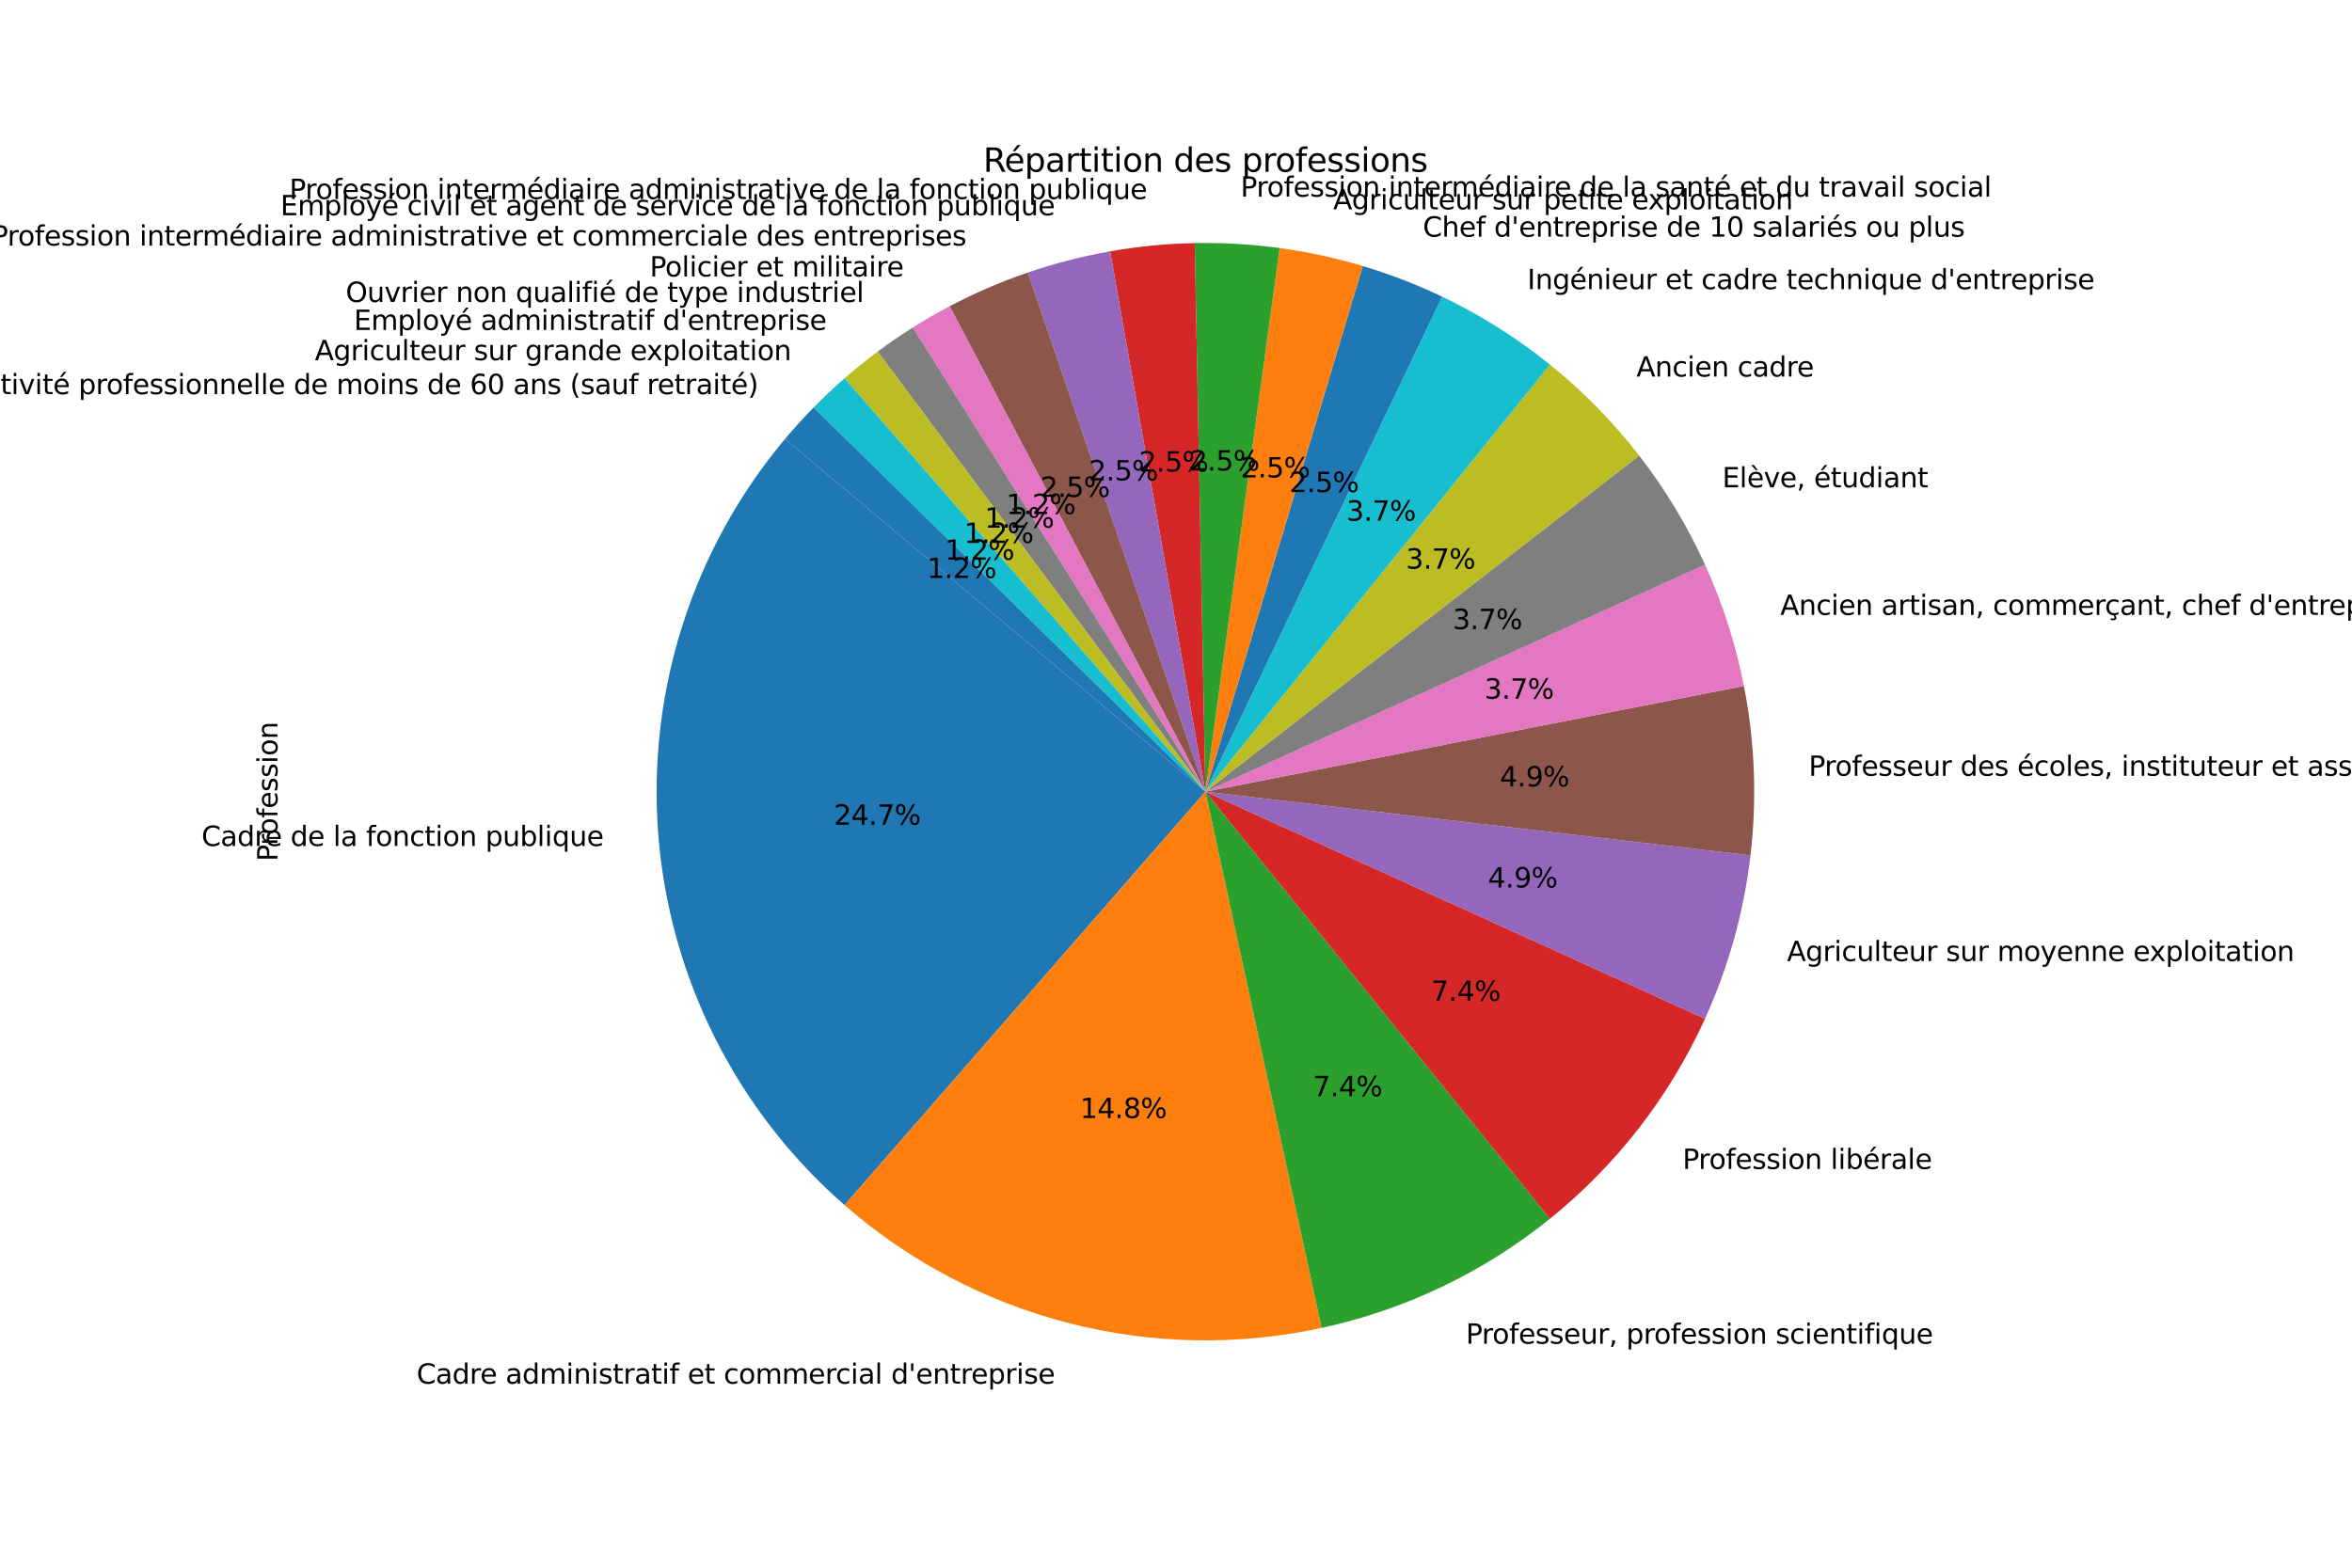 <?xml version="1.0" encoding="utf-8" standalone="no"?>
<!DOCTYPE svg PUBLIC "-//W3C//DTD SVG 1.1//EN"
  "http://www.w3.org/Graphics/SVG/1.1/DTD/svg11.dtd">
<svg xmlns:xlink="http://www.w3.org/1999/xlink" width="864pt" height="576pt" viewBox="0 0 864 576" xmlns="http://www.w3.org/2000/svg" version="1.1">
 <defs>
  <style type="text/css">*{stroke-linejoin: round; stroke-linecap: butt}</style>
 </defs>
 <g id="figure_1">
  <g id="patch_1">
   <path d="M 0 576 
L 864 576 
L 864 0 
L 0 0 
z
" style="fill: #ffffff"/>
  </g>
  <g id="axes_1">
   <g id="patch_2">
    <path d="M 288.365 161.294 
C 254.444 201.719 237.717 253.89 241.806 306.503 
C 245.895 359.115 270.484 408.075 310.243 442.773 
L 442.8 290.88 
z
" style="fill: #1f77b4"/>
   </g>
   <g id="patch_3">
    <path d="M 310.243 442.773 
C 333.914 463.43 362.089 478.271 392.513 486.108 
C 422.936 493.944 454.775 494.562 485.479 487.911 
L 442.8 290.88 
z
" style="fill: #ff7f0e"/>
   </g>
   <g id="patch_4">
    <path d="M 485.479 487.911 
C 500.78 484.596 515.643 479.511 529.767 472.757 
C 543.891 466.003 557.181 457.627 569.367 447.799 
L 442.8 290.88 
z
" style="fill: #2ca02c"/>
   </g>
   <g id="patch_5">
    <path d="M 569.367 447.799 
C 581.553 437.97 592.552 426.755 602.143 414.38 
C 611.734 402.006 619.851 388.557 626.329 374.304 
L 442.8 290.88 
z
" style="fill: #d62728"/>
   </g>
   <g id="patch_6">
    <path d="M 626.329 374.304 
C 630.645 364.809 634.218 354.992 637.016 344.944 
C 639.813 334.895 641.826 324.645 643.037 314.284 
L 442.8 290.88 
z
" style="fill: #9467bd"/>
   </g>
   <g id="patch_7">
    <path d="M 643.037 314.284 
C 644.248 303.924 644.653 293.486 644.248 283.063 
C 643.844 272.64 642.631 262.264 640.621 252.029 
L 442.8 290.88 
z
" style="fill: #8c564b"/>
   </g>
   <g id="patch_8">
    <path d="M 640.621 252.029 
C 639.114 244.355 637.161 236.774 634.773 229.326 
C 632.385 221.879 629.566 214.576 626.329 207.456 
L 442.8 290.88 
z
" style="fill: #e377c2"/>
   </g>
   <g id="patch_9">
    <path d="M 626.329 207.456 
C 623.093 200.336 619.444 193.41 615.403 186.713 
C 611.362 180.017 606.934 173.562 602.143 167.38 
L 442.8 290.88 
z
" style="fill: #7f7f7f"/>
   </g>
   <g id="patch_10">
    <path d="M 602.143 167.38 
C 597.352 161.198 592.205 155.3 586.728 149.716 
C 581.252 144.132 575.455 138.872 569.367 133.962 
L 442.8 290.88 
z
" style="fill: #bcbd22"/>
   </g>
   <g id="patch_11">
    <path d="M 569.367 133.962 
C 563.279 129.051 556.911 124.499 550.294 120.329 
C 543.677 116.159 536.823 112.377 529.767 109.003 
L 442.8 290.88 
z
" style="fill: #17becf"/>
   </g>
   <g id="patch_12">
    <path d="M 529.767 109.003 
C 525.064 106.754 520.275 104.688 515.412 102.811 
C 510.548 100.933 505.614 99.245 500.619 97.749 
L 442.8 290.88 
z
" style="fill: #1f77b4"/>
   </g>
   <g id="patch_13">
    <path d="M 500.619 97.749 
C 495.625 96.254 490.575 94.953 485.479 93.849 
C 480.384 92.746 475.248 91.84 470.083 91.135 
L 442.8 290.88 
z
" style="fill: #ff7f0e"/>
   </g>
   <g id="patch_14">
    <path d="M 470.083 91.135 
C 464.917 90.429 459.726 89.924 454.522 89.621 
C 449.317 89.318 444.103 89.217 438.891 89.318 
L 442.8 290.88 
z
" style="fill: #2ca02c"/>
   </g>
   <g id="patch_15">
    <path d="M 438.891 89.318 
C 433.678 89.419 428.472 89.722 423.283 90.227 
C 418.094 90.732 412.927 91.437 407.792 92.343 
L 442.8 290.88 
z
" style="fill: #d62728"/>
   </g>
   <g id="patch_16">
    <path d="M 407.792 92.343 
C 402.658 93.248 397.561 94.352 392.513 95.653 
C 387.464 96.953 382.468 98.449 377.535 100.137 
L 442.8 290.88 
z
" style="fill: #9467bd"/>
   </g>
   <g id="patch_17">
    <path d="M 377.535 100.137 
C 372.602 101.824 367.737 103.703 362.95 105.768 
C 358.163 107.833 353.458 110.082 348.845 112.512 
L 442.8 290.88 
z
" style="fill: #8c564b"/>
   </g>
   <g id="patch_18">
    <path d="M 348.845 112.512 
C 346.539 113.727 344.257 114.986 342 116.289 
C 339.743 117.593 337.511 118.939 335.306 120.329 
L 442.8 290.88 
z
" style="fill: #e377c2"/>
   </g>
   <g id="patch_19">
    <path d="M 335.306 120.329 
C 333.101 121.719 330.923 123.151 328.773 124.626 
C 326.624 126.1 324.503 127.616 322.413 129.172 
L 442.8 290.88 
z
" style="fill: #7f7f7f"/>
   </g>
   <g id="patch_20">
    <path d="M 322.413 129.172 
C 320.322 130.728 318.262 132.325 316.233 133.962 
C 314.204 135.598 312.207 137.274 310.243 138.987 
L 442.8 290.88 
z
" style="fill: #bcbd22"/>
   </g>
   <g id="patch_21">
    <path d="M 310.243 138.987 
C 308.28 140.701 306.349 142.453 304.453 144.242 
C 302.558 146.03 300.697 147.855 298.872 149.716 
L 442.8 290.88 
z
" style="fill: #17becf"/>
   </g>
   <g id="patch_22">
    <path d="M 298.872 149.716 
C 297.046 151.577 295.258 153.473 293.506 155.403 
C 291.755 157.333 290.041 159.297 288.365 161.294 
L 442.8 290.88 
z
" style="fill: #1f77b4"/>
   </g>
   <g id="matplotlib.axis_1"/>
   <g id="matplotlib.axis_2">
    <g id="text_1">
     <!-- Profession -->
     <g transform="translate(101.92 316.473) rotate(-90) scale(0.1 -0.1)">
      <defs>
       <path id="DejaVuSans-50" d="M 1259 4147 
L 1259 2394 
L 2053 2394 
Q 2494 2394 2734 2622 
Q 2975 2850 2975 3272 
Q 2975 3691 2734 3919 
Q 2494 4147 2053 4147 
L 1259 4147 
z
M 628 4666 
L 2053 4666 
Q 2838 4666 3239 4311 
Q 3641 3956 3641 3272 
Q 3641 2581 3239 2228 
Q 2838 1875 2053 1875 
L 1259 1875 
L 1259 0 
L 628 0 
L 628 4666 
z
" transform="scale(0.016)"/>
       <path id="DejaVuSans-72" d="M 2631 2963 
Q 2534 3019 2420 3045 
Q 2306 3072 2169 3072 
Q 1681 3072 1420 2755 
Q 1159 2438 1159 1844 
L 1159 0 
L 581 0 
L 581 3500 
L 1159 3500 
L 1159 2956 
Q 1341 3275 1631 3429 
Q 1922 3584 2338 3584 
Q 2397 3584 2469 3576 
Q 2541 3569 2628 3553 
L 2631 2963 
z
" transform="scale(0.016)"/>
       <path id="DejaVuSans-6f" d="M 1959 3097 
Q 1497 3097 1228 2736 
Q 959 2375 959 1747 
Q 959 1119 1226 758 
Q 1494 397 1959 397 
Q 2419 397 2687 759 
Q 2956 1122 2956 1747 
Q 2956 2369 2687 2733 
Q 2419 3097 1959 3097 
z
M 1959 3584 
Q 2709 3584 3137 3096 
Q 3566 2609 3566 1747 
Q 3566 888 3137 398 
Q 2709 -91 1959 -91 
Q 1206 -91 779 398 
Q 353 888 353 1747 
Q 353 2609 779 3096 
Q 1206 3584 1959 3584 
z
" transform="scale(0.016)"/>
       <path id="DejaVuSans-66" d="M 2375 4863 
L 2375 4384 
L 1825 4384 
Q 1516 4384 1395 4259 
Q 1275 4134 1275 3809 
L 1275 3500 
L 2222 3500 
L 2222 3053 
L 1275 3053 
L 1275 0 
L 697 0 
L 697 3053 
L 147 3053 
L 147 3500 
L 697 3500 
L 697 3744 
Q 697 4328 969 4595 
Q 1241 4863 1831 4863 
L 2375 4863 
z
" transform="scale(0.016)"/>
       <path id="DejaVuSans-65" d="M 3597 1894 
L 3597 1613 
L 953 1613 
Q 991 1019 1311 708 
Q 1631 397 2203 397 
Q 2534 397 2845 478 
Q 3156 559 3463 722 
L 3463 178 
Q 3153 47 2828 -22 
Q 2503 -91 2169 -91 
Q 1331 -91 842 396 
Q 353 884 353 1716 
Q 353 2575 817 3079 
Q 1281 3584 2069 3584 
Q 2775 3584 3186 3129 
Q 3597 2675 3597 1894 
z
M 3022 2063 
Q 3016 2534 2758 2815 
Q 2500 3097 2075 3097 
Q 1594 3097 1305 2825 
Q 1016 2553 972 2059 
L 3022 2063 
z
" transform="scale(0.016)"/>
       <path id="DejaVuSans-73" d="M 2834 3397 
L 2834 2853 
Q 2591 2978 2328 3040 
Q 2066 3103 1784 3103 
Q 1356 3103 1142 2972 
Q 928 2841 928 2578 
Q 928 2378 1081 2264 
Q 1234 2150 1697 2047 
L 1894 2003 
Q 2506 1872 2764 1633 
Q 3022 1394 3022 966 
Q 3022 478 2636 193 
Q 2250 -91 1575 -91 
Q 1294 -91 989 -36 
Q 684 19 347 128 
L 347 722 
Q 666 556 975 473 
Q 1284 391 1588 391 
Q 1994 391 2212 530 
Q 2431 669 2431 922 
Q 2431 1156 2273 1281 
Q 2116 1406 1581 1522 
L 1381 1569 
Q 847 1681 609 1914 
Q 372 2147 372 2553 
Q 372 3047 722 3315 
Q 1072 3584 1716 3584 
Q 2034 3584 2315 3537 
Q 2597 3491 2834 3397 
z
" transform="scale(0.016)"/>
       <path id="DejaVuSans-69" d="M 603 3500 
L 1178 3500 
L 1178 0 
L 603 0 
L 603 3500 
z
M 603 4863 
L 1178 4863 
L 1178 4134 
L 603 4134 
L 603 4863 
z
" transform="scale(0.016)"/>
       <path id="DejaVuSans-6e" d="M 3513 2113 
L 3513 0 
L 2938 0 
L 2938 2094 
Q 2938 2591 2744 2837 
Q 2550 3084 2163 3084 
Q 1697 3084 1428 2787 
Q 1159 2491 1159 1978 
L 1159 0 
L 581 0 
L 581 3500 
L 1159 3500 
L 1159 2956 
Q 1366 3272 1645 3428 
Q 1925 3584 2291 3584 
Q 2894 3584 3203 3211 
Q 3513 2838 3513 2113 
z
" transform="scale(0.016)"/>
      </defs>
      <use xlink:href="#DejaVuSans-50"/>
      <use xlink:href="#DejaVuSans-72" x="58.553"/>
      <use xlink:href="#DejaVuSans-6f" x="97.416"/>
      <use xlink:href="#DejaVuSans-66" x="158.598"/>
      <use xlink:href="#DejaVuSans-65" x="193.803"/>
      <use xlink:href="#DejaVuSans-73" x="255.326"/>
      <use xlink:href="#DejaVuSans-73" x="307.426"/>
      <use xlink:href="#DejaVuSans-69" x="359.525"/>
      <use xlink:href="#DejaVuSans-6f" x="387.309"/>
      <use xlink:href="#DejaVuSans-6e" x="448.49"/>
     </g>
    </g>
   </g>
   <g id="text_2">
    <!-- Cadre de la fonction publique -->
    <g transform="translate(74.028 310.824) scale(0.1 -0.1)">
     <defs>
      <path id="DejaVuSans-43" d="M 4122 4306 
L 4122 3641 
Q 3803 3938 3442 4084 
Q 3081 4231 2675 4231 
Q 1875 4231 1450 3742 
Q 1025 3253 1025 2328 
Q 1025 1406 1450 917 
Q 1875 428 2675 428 
Q 3081 428 3442 575 
Q 3803 722 4122 1019 
L 4122 359 
Q 3791 134 3420 21 
Q 3050 -91 2638 -91 
Q 1578 -91 968 557 
Q 359 1206 359 2328 
Q 359 3453 968 4101 
Q 1578 4750 2638 4750 
Q 3056 4750 3426 4639 
Q 3797 4528 4122 4306 
z
" transform="scale(0.016)"/>
      <path id="DejaVuSans-61" d="M 2194 1759 
Q 1497 1759 1228 1600 
Q 959 1441 959 1056 
Q 959 750 1161 570 
Q 1363 391 1709 391 
Q 2188 391 2477 730 
Q 2766 1069 2766 1631 
L 2766 1759 
L 2194 1759 
z
M 3341 1997 
L 3341 0 
L 2766 0 
L 2766 531 
Q 2569 213 2275 61 
Q 1981 -91 1556 -91 
Q 1019 -91 701 211 
Q 384 513 384 1019 
Q 384 1609 779 1909 
Q 1175 2209 1959 2209 
L 2766 2209 
L 2766 2266 
Q 2766 2663 2505 2880 
Q 2244 3097 1772 3097 
Q 1472 3097 1187 3025 
Q 903 2953 641 2809 
L 641 3341 
Q 956 3463 1253 3523 
Q 1550 3584 1831 3584 
Q 2591 3584 2966 3190 
Q 3341 2797 3341 1997 
z
" transform="scale(0.016)"/>
      <path id="DejaVuSans-64" d="M 2906 2969 
L 2906 4863 
L 3481 4863 
L 3481 0 
L 2906 0 
L 2906 525 
Q 2725 213 2448 61 
Q 2172 -91 1784 -91 
Q 1150 -91 751 415 
Q 353 922 353 1747 
Q 353 2572 751 3078 
Q 1150 3584 1784 3584 
Q 2172 3584 2448 3432 
Q 2725 3281 2906 2969 
z
M 947 1747 
Q 947 1113 1208 752 
Q 1469 391 1925 391 
Q 2381 391 2643 752 
Q 2906 1113 2906 1747 
Q 2906 2381 2643 2742 
Q 2381 3103 1925 3103 
Q 1469 3103 1208 2742 
Q 947 2381 947 1747 
z
" transform="scale(0.016)"/>
      <path id="DejaVuSans-20" transform="scale(0.016)"/>
      <path id="DejaVuSans-6c" d="M 603 4863 
L 1178 4863 
L 1178 0 
L 603 0 
L 603 4863 
z
" transform="scale(0.016)"/>
      <path id="DejaVuSans-63" d="M 3122 3366 
L 3122 2828 
Q 2878 2963 2633 3030 
Q 2388 3097 2138 3097 
Q 1578 3097 1268 2742 
Q 959 2388 959 1747 
Q 959 1106 1268 751 
Q 1578 397 2138 397 
Q 2388 397 2633 464 
Q 2878 531 3122 666 
L 3122 134 
Q 2881 22 2623 -34 
Q 2366 -91 2075 -91 
Q 1284 -91 818 406 
Q 353 903 353 1747 
Q 353 2603 823 3093 
Q 1294 3584 2113 3584 
Q 2378 3584 2631 3529 
Q 2884 3475 3122 3366 
z
" transform="scale(0.016)"/>
      <path id="DejaVuSans-74" d="M 1172 4494 
L 1172 3500 
L 2356 3500 
L 2356 3053 
L 1172 3053 
L 1172 1153 
Q 1172 725 1289 603 
Q 1406 481 1766 481 
L 2356 481 
L 2356 0 
L 1766 0 
Q 1100 0 847 248 
Q 594 497 594 1153 
L 594 3053 
L 172 3053 
L 172 3500 
L 594 3500 
L 594 4494 
L 1172 4494 
z
" transform="scale(0.016)"/>
      <path id="DejaVuSans-70" d="M 1159 525 
L 1159 -1331 
L 581 -1331 
L 581 3500 
L 1159 3500 
L 1159 2969 
Q 1341 3281 1617 3432 
Q 1894 3584 2278 3584 
Q 2916 3584 3314 3078 
Q 3713 2572 3713 1747 
Q 3713 922 3314 415 
Q 2916 -91 2278 -91 
Q 1894 -91 1617 61 
Q 1341 213 1159 525 
z
M 3116 1747 
Q 3116 2381 2855 2742 
Q 2594 3103 2138 3103 
Q 1681 3103 1420 2742 
Q 1159 2381 1159 1747 
Q 1159 1113 1420 752 
Q 1681 391 2138 391 
Q 2594 391 2855 752 
Q 3116 1113 3116 1747 
z
" transform="scale(0.016)"/>
      <path id="DejaVuSans-75" d="M 544 1381 
L 544 3500 
L 1119 3500 
L 1119 1403 
Q 1119 906 1312 657 
Q 1506 409 1894 409 
Q 2359 409 2629 706 
Q 2900 1003 2900 1516 
L 2900 3500 
L 3475 3500 
L 3475 0 
L 2900 0 
L 2900 538 
Q 2691 219 2414 64 
Q 2138 -91 1772 -91 
Q 1169 -91 856 284 
Q 544 659 544 1381 
z
M 1991 3584 
L 1991 3584 
z
" transform="scale(0.016)"/>
      <path id="DejaVuSans-62" d="M 3116 1747 
Q 3116 2381 2855 2742 
Q 2594 3103 2138 3103 
Q 1681 3103 1420 2742 
Q 1159 2381 1159 1747 
Q 1159 1113 1420 752 
Q 1681 391 2138 391 
Q 2594 391 2855 752 
Q 3116 1113 3116 1747 
z
M 1159 2969 
Q 1341 3281 1617 3432 
Q 1894 3584 2278 3584 
Q 2916 3584 3314 3078 
Q 3713 2572 3713 1747 
Q 3713 922 3314 415 
Q 2916 -91 2278 -91 
Q 1894 -91 1617 61 
Q 1341 213 1159 525 
L 1159 0 
L 581 0 
L 581 4863 
L 1159 4863 
L 1159 2969 
z
" transform="scale(0.016)"/>
      <path id="DejaVuSans-71" d="M 947 1747 
Q 947 1113 1208 752 
Q 1469 391 1925 391 
Q 2381 391 2643 752 
Q 2906 1113 2906 1747 
Q 2906 2381 2643 2742 
Q 2381 3103 1925 3103 
Q 1469 3103 1208 2742 
Q 947 2381 947 1747 
z
M 2906 525 
Q 2725 213 2448 61 
Q 2172 -91 1784 -91 
Q 1150 -91 751 415 
Q 353 922 353 1747 
Q 353 2572 751 3078 
Q 1150 3584 1784 3584 
Q 2172 3584 2448 3432 
Q 2725 3281 2906 2969 
L 2906 3500 
L 3481 3500 
L 3481 -1331 
L 2906 -1331 
L 2906 525 
z
" transform="scale(0.016)"/>
     </defs>
     <use xlink:href="#DejaVuSans-43"/>
     <use xlink:href="#DejaVuSans-61" x="69.824"/>
     <use xlink:href="#DejaVuSans-64" x="131.104"/>
     <use xlink:href="#DejaVuSans-72" x="194.58"/>
     <use xlink:href="#DejaVuSans-65" x="233.443"/>
     <use xlink:href="#DejaVuSans-20" x="294.967"/>
     <use xlink:href="#DejaVuSans-64" x="326.754"/>
     <use xlink:href="#DejaVuSans-65" x="390.23"/>
     <use xlink:href="#DejaVuSans-20" x="451.754"/>
     <use xlink:href="#DejaVuSans-6c" x="483.541"/>
     <use xlink:href="#DejaVuSans-61" x="511.324"/>
     <use xlink:href="#DejaVuSans-20" x="572.604"/>
     <use xlink:href="#DejaVuSans-66" x="604.391"/>
     <use xlink:href="#DejaVuSans-6f" x="639.596"/>
     <use xlink:href="#DejaVuSans-6e" x="700.777"/>
     <use xlink:href="#DejaVuSans-63" x="764.156"/>
     <use xlink:href="#DejaVuSans-74" x="819.137"/>
     <use xlink:href="#DejaVuSans-69" x="858.346"/>
     <use xlink:href="#DejaVuSans-6f" x="886.129"/>
     <use xlink:href="#DejaVuSans-6e" x="947.311"/>
     <use xlink:href="#DejaVuSans-20" x="1010.689"/>
     <use xlink:href="#DejaVuSans-70" x="1042.477"/>
     <use xlink:href="#DejaVuSans-75" x="1105.953"/>
     <use xlink:href="#DejaVuSans-62" x="1169.332"/>
     <use xlink:href="#DejaVuSans-6c" x="1232.809"/>
     <use xlink:href="#DejaVuSans-69" x="1260.592"/>
     <use xlink:href="#DejaVuSans-71" x="1288.375"/>
     <use xlink:href="#DejaVuSans-75" x="1351.852"/>
     <use xlink:href="#DejaVuSans-65" x="1415.23"/>
    </g>
   </g>
   <g id="text_3">
    <!-- 24.7% -->
    <g transform="translate(306.32 303.013) scale(0.1 -0.1)">
     <defs>
      <path id="DejaVuSans-32" d="M 1228 531 
L 3431 531 
L 3431 0 
L 469 0 
L 469 531 
Q 828 903 1448 1529 
Q 2069 2156 2228 2338 
Q 2531 2678 2651 2914 
Q 2772 3150 2772 3378 
Q 2772 3750 2511 3984 
Q 2250 4219 1831 4219 
Q 1534 4219 1204 4116 
Q 875 4013 500 3803 
L 500 4441 
Q 881 4594 1212 4672 
Q 1544 4750 1819 4750 
Q 2544 4750 2975 4387 
Q 3406 4025 3406 3419 
Q 3406 3131 3298 2873 
Q 3191 2616 2906 2266 
Q 2828 2175 2409 1742 
Q 1991 1309 1228 531 
z
" transform="scale(0.016)"/>
      <path id="DejaVuSans-34" d="M 2419 4116 
L 825 1625 
L 2419 1625 
L 2419 4116 
z
M 2253 4666 
L 3047 4666 
L 3047 1625 
L 3713 1625 
L 3713 1100 
L 3047 1100 
L 3047 0 
L 2419 0 
L 2419 1100 
L 313 1100 
L 313 1709 
L 2253 4666 
z
" transform="scale(0.016)"/>
      <path id="DejaVuSans-2e" d="M 684 794 
L 1344 794 
L 1344 0 
L 684 0 
L 684 794 
z
" transform="scale(0.016)"/>
      <path id="DejaVuSans-37" d="M 525 4666 
L 3525 4666 
L 3525 4397 
L 1831 0 
L 1172 0 
L 2766 4134 
L 525 4134 
L 525 4666 
z
" transform="scale(0.016)"/>
      <path id="DejaVuSans-25" d="M 4653 2053 
Q 4381 2053 4226 1822 
Q 4072 1591 4072 1178 
Q 4072 772 4226 539 
Q 4381 306 4653 306 
Q 4919 306 5073 539 
Q 5228 772 5228 1178 
Q 5228 1588 5073 1820 
Q 4919 2053 4653 2053 
z
M 4653 2450 
Q 5147 2450 5437 2106 
Q 5728 1763 5728 1178 
Q 5728 594 5436 251 
Q 5144 -91 4653 -91 
Q 4153 -91 3862 251 
Q 3572 594 3572 1178 
Q 3572 1766 3864 2108 
Q 4156 2450 4653 2450 
z
M 1428 4353 
Q 1159 4353 1004 4120 
Q 850 3888 850 3481 
Q 850 3069 1003 2837 
Q 1156 2606 1428 2606 
Q 1700 2606 1854 2837 
Q 2009 3069 2009 3481 
Q 2009 3884 1853 4118 
Q 1697 4353 1428 4353 
z
M 4250 4750 
L 4750 4750 
L 1831 -91 
L 1331 -91 
L 4250 4750 
z
M 1428 4750 
Q 1922 4750 2215 4408 
Q 2509 4066 2509 3481 
Q 2509 2891 2217 2550 
Q 1925 2209 1428 2209 
Q 931 2209 642 2551 
Q 353 2894 353 3481 
Q 353 4063 643 4406 
Q 934 4750 1428 4750 
z
" transform="scale(0.016)"/>
     </defs>
     <use xlink:href="#DejaVuSans-32"/>
     <use xlink:href="#DejaVuSans-34" x="63.623"/>
     <use xlink:href="#DejaVuSans-2e" x="127.246"/>
     <use xlink:href="#DejaVuSans-37" x="159.033"/>
     <use xlink:href="#DejaVuSans-25" x="222.656"/>
    </g>
   </g>
   <g id="text_4">
    <!-- Cadre administratif et commercial d'entreprise -->
    <g transform="translate(153.034 508.39) scale(0.1 -0.1)">
     <defs>
      <path id="DejaVuSans-6d" d="M 3328 2828 
Q 3544 3216 3844 3400 
Q 4144 3584 4550 3584 
Q 5097 3584 5394 3201 
Q 5691 2819 5691 2113 
L 5691 0 
L 5113 0 
L 5113 2094 
Q 5113 2597 4934 2840 
Q 4756 3084 4391 3084 
Q 3944 3084 3684 2787 
Q 3425 2491 3425 1978 
L 3425 0 
L 2847 0 
L 2847 2094 
Q 2847 2600 2669 2842 
Q 2491 3084 2119 3084 
Q 1678 3084 1418 2786 
Q 1159 2488 1159 1978 
L 1159 0 
L 581 0 
L 581 3500 
L 1159 3500 
L 1159 2956 
Q 1356 3278 1631 3431 
Q 1906 3584 2284 3584 
Q 2666 3584 2933 3390 
Q 3200 3197 3328 2828 
z
" transform="scale(0.016)"/>
      <path id="DejaVuSans-27" d="M 1147 4666 
L 1147 2931 
L 616 2931 
L 616 4666 
L 1147 4666 
z
" transform="scale(0.016)"/>
     </defs>
     <use xlink:href="#DejaVuSans-43"/>
     <use xlink:href="#DejaVuSans-61" x="69.824"/>
     <use xlink:href="#DejaVuSans-64" x="131.104"/>
     <use xlink:href="#DejaVuSans-72" x="194.58"/>
     <use xlink:href="#DejaVuSans-65" x="233.443"/>
     <use xlink:href="#DejaVuSans-20" x="294.967"/>
     <use xlink:href="#DejaVuSans-61" x="326.754"/>
     <use xlink:href="#DejaVuSans-64" x="388.033"/>
     <use xlink:href="#DejaVuSans-6d" x="451.51"/>
     <use xlink:href="#DejaVuSans-69" x="548.922"/>
     <use xlink:href="#DejaVuSans-6e" x="576.705"/>
     <use xlink:href="#DejaVuSans-69" x="640.084"/>
     <use xlink:href="#DejaVuSans-73" x="667.867"/>
     <use xlink:href="#DejaVuSans-74" x="719.967"/>
     <use xlink:href="#DejaVuSans-72" x="759.176"/>
     <use xlink:href="#DejaVuSans-61" x="800.289"/>
     <use xlink:href="#DejaVuSans-74" x="861.568"/>
     <use xlink:href="#DejaVuSans-69" x="900.777"/>
     <use xlink:href="#DejaVuSans-66" x="928.561"/>
     <use xlink:href="#DejaVuSans-20" x="963.766"/>
     <use xlink:href="#DejaVuSans-65" x="995.553"/>
     <use xlink:href="#DejaVuSans-74" x="1057.076"/>
     <use xlink:href="#DejaVuSans-20" x="1096.285"/>
     <use xlink:href="#DejaVuSans-63" x="1128.072"/>
     <use xlink:href="#DejaVuSans-6f" x="1183.053"/>
     <use xlink:href="#DejaVuSans-6d" x="1244.234"/>
     <use xlink:href="#DejaVuSans-6d" x="1341.646"/>
     <use xlink:href="#DejaVuSans-65" x="1439.059"/>
     <use xlink:href="#DejaVuSans-72" x="1500.582"/>
     <use xlink:href="#DejaVuSans-63" x="1539.445"/>
     <use xlink:href="#DejaVuSans-69" x="1594.426"/>
     <use xlink:href="#DejaVuSans-61" x="1622.209"/>
     <use xlink:href="#DejaVuSans-6c" x="1683.488"/>
     <use xlink:href="#DejaVuSans-20" x="1711.271"/>
     <use xlink:href="#DejaVuSans-64" x="1743.059"/>
     <use xlink:href="#DejaVuSans-27" x="1806.535"/>
     <use xlink:href="#DejaVuSans-65" x="1834.025"/>
     <use xlink:href="#DejaVuSans-6e" x="1895.549"/>
     <use xlink:href="#DejaVuSans-74" x="1958.928"/>
     <use xlink:href="#DejaVuSans-72" x="1998.137"/>
     <use xlink:href="#DejaVuSans-65" x="2037"/>
     <use xlink:href="#DejaVuSans-70" x="2098.523"/>
     <use xlink:href="#DejaVuSans-72" x="2162"/>
     <use xlink:href="#DejaVuSans-69" x="2203.113"/>
     <use xlink:href="#DejaVuSans-73" x="2230.896"/>
     <use xlink:href="#DejaVuSans-65" x="2282.996"/>
    </g>
   </g>
   <g id="text_5">
    <!-- 14.8% -->
    <g transform="translate(396.744 410.776) scale(0.1 -0.1)">
     <defs>
      <path id="DejaVuSans-31" d="M 794 531 
L 1825 531 
L 1825 4091 
L 703 3866 
L 703 4441 
L 1819 4666 
L 2450 4666 
L 2450 531 
L 3481 531 
L 3481 0 
L 794 0 
L 794 531 
z
" transform="scale(0.016)"/>
      <path id="DejaVuSans-38" d="M 2034 2216 
Q 1584 2216 1326 1975 
Q 1069 1734 1069 1313 
Q 1069 891 1326 650 
Q 1584 409 2034 409 
Q 2484 409 2743 651 
Q 3003 894 3003 1313 
Q 3003 1734 2745 1975 
Q 2488 2216 2034 2216 
z
M 1403 2484 
Q 997 2584 770 2862 
Q 544 3141 544 3541 
Q 544 4100 942 4425 
Q 1341 4750 2034 4750 
Q 2731 4750 3128 4425 
Q 3525 4100 3525 3541 
Q 3525 3141 3298 2862 
Q 3072 2584 2669 2484 
Q 3125 2378 3379 2068 
Q 3634 1759 3634 1313 
Q 3634 634 3220 271 
Q 2806 -91 2034 -91 
Q 1263 -91 848 271 
Q 434 634 434 1313 
Q 434 1759 690 2068 
Q 947 2378 1403 2484 
z
M 1172 3481 
Q 1172 3119 1398 2916 
Q 1625 2713 2034 2713 
Q 2441 2713 2670 2916 
Q 2900 3119 2900 3481 
Q 2900 3844 2670 4047 
Q 2441 4250 2034 4250 
Q 1625 4250 1398 4047 
Q 1172 3844 1172 3481 
z
" transform="scale(0.016)"/>
     </defs>
     <use xlink:href="#DejaVuSans-31"/>
     <use xlink:href="#DejaVuSans-34" x="63.623"/>
     <use xlink:href="#DejaVuSans-2e" x="127.246"/>
     <use xlink:href="#DejaVuSans-38" x="159.033"/>
     <use xlink:href="#DejaVuSans-25" x="222.656"/>
    </g>
   </g>
   <g id="text_6">
    <!-- Professeur, profession scientifique -->
    <g transform="translate(538.464 493.704) scale(0.1 -0.1)">
     <defs>
      <path id="DejaVuSans-2c" d="M 750 794 
L 1409 794 
L 1409 256 
L 897 -744 
L 494 -744 
L 750 256 
L 750 794 
z
" transform="scale(0.016)"/>
     </defs>
     <use xlink:href="#DejaVuSans-50"/>
     <use xlink:href="#DejaVuSans-72" x="58.553"/>
     <use xlink:href="#DejaVuSans-6f" x="97.416"/>
     <use xlink:href="#DejaVuSans-66" x="158.598"/>
     <use xlink:href="#DejaVuSans-65" x="193.803"/>
     <use xlink:href="#DejaVuSans-73" x="255.326"/>
     <use xlink:href="#DejaVuSans-73" x="307.426"/>
     <use xlink:href="#DejaVuSans-65" x="359.525"/>
     <use xlink:href="#DejaVuSans-75" x="421.049"/>
     <use xlink:href="#DejaVuSans-72" x="484.428"/>
     <use xlink:href="#DejaVuSans-2c" x="525.541"/>
     <use xlink:href="#DejaVuSans-20" x="557.328"/>
     <use xlink:href="#DejaVuSans-70" x="589.115"/>
     <use xlink:href="#DejaVuSans-72" x="652.592"/>
     <use xlink:href="#DejaVuSans-6f" x="691.455"/>
     <use xlink:href="#DejaVuSans-66" x="752.637"/>
     <use xlink:href="#DejaVuSans-65" x="787.842"/>
     <use xlink:href="#DejaVuSans-73" x="849.365"/>
     <use xlink:href="#DejaVuSans-73" x="901.465"/>
     <use xlink:href="#DejaVuSans-69" x="953.564"/>
     <use xlink:href="#DejaVuSans-6f" x="981.348"/>
     <use xlink:href="#DejaVuSans-6e" x="1042.529"/>
     <use xlink:href="#DejaVuSans-20" x="1105.908"/>
     <use xlink:href="#DejaVuSans-73" x="1137.695"/>
     <use xlink:href="#DejaVuSans-63" x="1189.795"/>
     <use xlink:href="#DejaVuSans-69" x="1244.775"/>
     <use xlink:href="#DejaVuSans-65" x="1272.559"/>
     <use xlink:href="#DejaVuSans-6e" x="1334.082"/>
     <use xlink:href="#DejaVuSans-74" x="1397.461"/>
     <use xlink:href="#DejaVuSans-69" x="1436.67"/>
     <use xlink:href="#DejaVuSans-66" x="1464.453"/>
     <use xlink:href="#DejaVuSans-69" x="1499.658"/>
     <use xlink:href="#DejaVuSans-71" x="1527.441"/>
     <use xlink:href="#DejaVuSans-75" x="1590.918"/>
     <use xlink:href="#DejaVuSans-65" x="1654.297"/>
    </g>
   </g>
   <g id="text_7">
    <!-- 7.4% -->
    <g transform="translate(482.278 402.766) scale(0.1 -0.1)">
     <use xlink:href="#DejaVuSans-37"/>
     <use xlink:href="#DejaVuSans-2e" x="63.623"/>
     <use xlink:href="#DejaVuSans-34" x="95.41"/>
     <use xlink:href="#DejaVuSans-25" x="159.033"/>
    </g>
   </g>
   <g id="text_8">
    <!-- Profession libérale -->
    <g transform="translate(618.077 429.49) scale(0.1 -0.1)">
     <defs>
      <path id="DejaVuSans-e9" d="M 3597 1894 
L 3597 1613 
L 953 1613 
Q 991 1019 1311 708 
Q 1631 397 2203 397 
Q 2534 397 2845 478 
Q 3156 559 3463 722 
L 3463 178 
Q 3153 47 2828 -22 
Q 2503 -91 2169 -91 
Q 1331 -91 842 396 
Q 353 884 353 1716 
Q 353 2575 817 3079 
Q 1281 3584 2069 3584 
Q 2775 3584 3186 3129 
Q 3597 2675 3597 1894 
z
M 3022 2063 
Q 3016 2534 2758 2815 
Q 2500 3097 2075 3097 
Q 1594 3097 1305 2825 
Q 1016 2553 972 2059 
L 3022 2063 
z
M 2466 5119 
L 3088 5119 
L 2070 3944 
L 1591 3944 
L 2466 5119 
z
" transform="scale(0.016)"/>
     </defs>
     <use xlink:href="#DejaVuSans-50"/>
     <use xlink:href="#DejaVuSans-72" x="58.553"/>
     <use xlink:href="#DejaVuSans-6f" x="97.416"/>
     <use xlink:href="#DejaVuSans-66" x="158.598"/>
     <use xlink:href="#DejaVuSans-65" x="193.803"/>
     <use xlink:href="#DejaVuSans-73" x="255.326"/>
     <use xlink:href="#DejaVuSans-73" x="307.426"/>
     <use xlink:href="#DejaVuSans-69" x="359.525"/>
     <use xlink:href="#DejaVuSans-6f" x="387.309"/>
     <use xlink:href="#DejaVuSans-6e" x="448.49"/>
     <use xlink:href="#DejaVuSans-20" x="511.869"/>
     <use xlink:href="#DejaVuSans-6c" x="543.656"/>
     <use xlink:href="#DejaVuSans-69" x="571.439"/>
     <use xlink:href="#DejaVuSans-62" x="599.223"/>
     <use xlink:href="#DejaVuSans-e9" x="662.699"/>
     <use xlink:href="#DejaVuSans-72" x="724.223"/>
     <use xlink:href="#DejaVuSans-61" x="765.336"/>
     <use xlink:href="#DejaVuSans-6c" x="826.615"/>
     <use xlink:href="#DejaVuSans-65" x="854.398"/>
    </g>
   </g>
   <g id="text_9">
    <!-- 7.4% -->
    <g transform="translate(525.703 367.74) scale(0.1 -0.1)">
     <use xlink:href="#DejaVuSans-37"/>
     <use xlink:href="#DejaVuSans-2e" x="63.623"/>
     <use xlink:href="#DejaVuSans-34" x="95.41"/>
     <use xlink:href="#DejaVuSans-25" x="159.033"/>
    </g>
   </g>
   <g id="text_10">
    <!-- Agriculteur sur moyenne exploitation -->
    <g transform="translate(656.437 353.109) scale(0.1 -0.1)">
     <defs>
      <path id="DejaVuSans-41" d="M 2188 4044 
L 1331 1722 
L 3047 1722 
L 2188 4044 
z
M 1831 4666 
L 2547 4666 
L 4325 0 
L 3669 0 
L 3244 1197 
L 1141 1197 
L 716 0 
L 50 0 
L 1831 4666 
z
" transform="scale(0.016)"/>
      <path id="DejaVuSans-67" d="M 2906 1791 
Q 2906 2416 2648 2759 
Q 2391 3103 1925 3103 
Q 1463 3103 1205 2759 
Q 947 2416 947 1791 
Q 947 1169 1205 825 
Q 1463 481 1925 481 
Q 2391 481 2648 825 
Q 2906 1169 2906 1791 
z
M 3481 434 
Q 3481 -459 3084 -895 
Q 2688 -1331 1869 -1331 
Q 1566 -1331 1297 -1286 
Q 1028 -1241 775 -1147 
L 775 -588 
Q 1028 -725 1275 -790 
Q 1522 -856 1778 -856 
Q 2344 -856 2625 -561 
Q 2906 -266 2906 331 
L 2906 616 
Q 2728 306 2450 153 
Q 2172 0 1784 0 
Q 1141 0 747 490 
Q 353 981 353 1791 
Q 353 2603 747 3093 
Q 1141 3584 1784 3584 
Q 2172 3584 2450 3431 
Q 2728 3278 2906 2969 
L 2906 3500 
L 3481 3500 
L 3481 434 
z
" transform="scale(0.016)"/>
      <path id="DejaVuSans-79" d="M 2059 -325 
Q 1816 -950 1584 -1140 
Q 1353 -1331 966 -1331 
L 506 -1331 
L 506 -850 
L 844 -850 
Q 1081 -850 1212 -737 
Q 1344 -625 1503 -206 
L 1606 56 
L 191 3500 
L 800 3500 
L 1894 763 
L 2988 3500 
L 3597 3500 
L 2059 -325 
z
" transform="scale(0.016)"/>
      <path id="DejaVuSans-78" d="M 3513 3500 
L 2247 1797 
L 3578 0 
L 2900 0 
L 1881 1375 
L 863 0 
L 184 0 
L 1544 1831 
L 300 3500 
L 978 3500 
L 1906 2253 
L 2834 3500 
L 3513 3500 
z
" transform="scale(0.016)"/>
     </defs>
     <use xlink:href="#DejaVuSans-41"/>
     <use xlink:href="#DejaVuSans-67" x="68.408"/>
     <use xlink:href="#DejaVuSans-72" x="131.885"/>
     <use xlink:href="#DejaVuSans-69" x="172.998"/>
     <use xlink:href="#DejaVuSans-63" x="200.781"/>
     <use xlink:href="#DejaVuSans-75" x="255.762"/>
     <use xlink:href="#DejaVuSans-6c" x="319.141"/>
     <use xlink:href="#DejaVuSans-74" x="346.924"/>
     <use xlink:href="#DejaVuSans-65" x="386.133"/>
     <use xlink:href="#DejaVuSans-75" x="447.656"/>
     <use xlink:href="#DejaVuSans-72" x="511.035"/>
     <use xlink:href="#DejaVuSans-20" x="552.148"/>
     <use xlink:href="#DejaVuSans-73" x="583.936"/>
     <use xlink:href="#DejaVuSans-75" x="636.035"/>
     <use xlink:href="#DejaVuSans-72" x="699.414"/>
     <use xlink:href="#DejaVuSans-20" x="740.527"/>
     <use xlink:href="#DejaVuSans-6d" x="772.314"/>
     <use xlink:href="#DejaVuSans-6f" x="869.727"/>
     <use xlink:href="#DejaVuSans-79" x="930.908"/>
     <use xlink:href="#DejaVuSans-65" x="990.088"/>
     <use xlink:href="#DejaVuSans-6e" x="1051.611"/>
     <use xlink:href="#DejaVuSans-6e" x="1114.99"/>
     <use xlink:href="#DejaVuSans-65" x="1178.369"/>
     <use xlink:href="#DejaVuSans-20" x="1239.893"/>
     <use xlink:href="#DejaVuSans-65" x="1271.68"/>
     <use xlink:href="#DejaVuSans-78" x="1331.453"/>
     <use xlink:href="#DejaVuSans-70" x="1390.633"/>
     <use xlink:href="#DejaVuSans-6c" x="1454.109"/>
     <use xlink:href="#DejaVuSans-6f" x="1481.893"/>
     <use xlink:href="#DejaVuSans-69" x="1543.074"/>
     <use xlink:href="#DejaVuSans-74" x="1570.857"/>
     <use xlink:href="#DejaVuSans-61" x="1610.066"/>
     <use xlink:href="#DejaVuSans-74" x="1671.346"/>
     <use xlink:href="#DejaVuSans-69" x="1710.555"/>
     <use xlink:href="#DejaVuSans-6f" x="1738.338"/>
     <use xlink:href="#DejaVuSans-6e" x="1799.52"/>
    </g>
   </g>
   <g id="text_11">
    <!-- 4.9% -->
    <g transform="translate(546.627 326.078) scale(0.1 -0.1)">
     <defs>
      <path id="DejaVuSans-39" d="M 703 97 
L 703 672 
Q 941 559 1184 500 
Q 1428 441 1663 441 
Q 2288 441 2617 861 
Q 2947 1281 2994 2138 
Q 2813 1869 2534 1725 
Q 2256 1581 1919 1581 
Q 1219 1581 811 2004 
Q 403 2428 403 3163 
Q 403 3881 828 4315 
Q 1253 4750 1959 4750 
Q 2769 4750 3195 4129 
Q 3622 3509 3622 2328 
Q 3622 1225 3098 567 
Q 2575 -91 1691 -91 
Q 1453 -91 1209 -44 
Q 966 3 703 97 
z
M 1959 2075 
Q 2384 2075 2632 2365 
Q 2881 2656 2881 3163 
Q 2881 3666 2632 3958 
Q 2384 4250 1959 4250 
Q 1534 4250 1286 3958 
Q 1038 3666 1038 3163 
Q 1038 2656 1286 2365 
Q 1534 2075 1959 2075 
z
" transform="scale(0.016)"/>
     </defs>
     <use xlink:href="#DejaVuSans-34"/>
     <use xlink:href="#DejaVuSans-2e" x="63.623"/>
     <use xlink:href="#DejaVuSans-39" x="95.41"/>
     <use xlink:href="#DejaVuSans-25" x="159.033"/>
    </g>
   </g>
   <g id="text_12">
    <!-- Professeur des écoles, instituteur et assimilé -->
    <g transform="translate(664.393 285.041) scale(0.1 -0.1)">
     <use xlink:href="#DejaVuSans-50"/>
     <use xlink:href="#DejaVuSans-72" x="58.553"/>
     <use xlink:href="#DejaVuSans-6f" x="97.416"/>
     <use xlink:href="#DejaVuSans-66" x="158.598"/>
     <use xlink:href="#DejaVuSans-65" x="193.803"/>
     <use xlink:href="#DejaVuSans-73" x="255.326"/>
     <use xlink:href="#DejaVuSans-73" x="307.426"/>
     <use xlink:href="#DejaVuSans-65" x="359.525"/>
     <use xlink:href="#DejaVuSans-75" x="421.049"/>
     <use xlink:href="#DejaVuSans-72" x="484.428"/>
     <use xlink:href="#DejaVuSans-20" x="525.541"/>
     <use xlink:href="#DejaVuSans-64" x="557.328"/>
     <use xlink:href="#DejaVuSans-65" x="620.805"/>
     <use xlink:href="#DejaVuSans-73" x="682.328"/>
     <use xlink:href="#DejaVuSans-20" x="734.428"/>
     <use xlink:href="#DejaVuSans-e9" x="766.215"/>
     <use xlink:href="#DejaVuSans-63" x="827.738"/>
     <use xlink:href="#DejaVuSans-6f" x="882.719"/>
     <use xlink:href="#DejaVuSans-6c" x="943.9"/>
     <use xlink:href="#DejaVuSans-65" x="971.684"/>
     <use xlink:href="#DejaVuSans-73" x="1033.207"/>
     <use xlink:href="#DejaVuSans-2c" x="1085.307"/>
     <use xlink:href="#DejaVuSans-20" x="1117.094"/>
     <use xlink:href="#DejaVuSans-69" x="1148.881"/>
     <use xlink:href="#DejaVuSans-6e" x="1176.664"/>
     <use xlink:href="#DejaVuSans-73" x="1240.043"/>
     <use xlink:href="#DejaVuSans-74" x="1292.143"/>
     <use xlink:href="#DejaVuSans-69" x="1331.352"/>
     <use xlink:href="#DejaVuSans-74" x="1359.135"/>
     <use xlink:href="#DejaVuSans-75" x="1398.344"/>
     <use xlink:href="#DejaVuSans-74" x="1461.723"/>
     <use xlink:href="#DejaVuSans-65" x="1500.932"/>
     <use xlink:href="#DejaVuSans-75" x="1562.455"/>
     <use xlink:href="#DejaVuSans-72" x="1625.834"/>
     <use xlink:href="#DejaVuSans-20" x="1666.947"/>
     <use xlink:href="#DejaVuSans-65" x="1698.734"/>
     <use xlink:href="#DejaVuSans-74" x="1760.258"/>
     <use xlink:href="#DejaVuSans-20" x="1799.467"/>
     <use xlink:href="#DejaVuSans-61" x="1831.254"/>
     <use xlink:href="#DejaVuSans-73" x="1892.533"/>
     <use xlink:href="#DejaVuSans-73" x="1944.633"/>
     <use xlink:href="#DejaVuSans-69" x="1996.732"/>
     <use xlink:href="#DejaVuSans-6d" x="2024.516"/>
     <use xlink:href="#DejaVuSans-69" x="2121.928"/>
     <use xlink:href="#DejaVuSans-6c" x="2149.711"/>
     <use xlink:href="#DejaVuSans-e9" x="2177.494"/>
    </g>
   </g>
   <g id="text_13">
    <!-- 4.9% -->
    <g transform="translate(550.967 288.949) scale(0.1 -0.1)">
     <use xlink:href="#DejaVuSans-34"/>
     <use xlink:href="#DejaVuSans-2e" x="63.623"/>
     <use xlink:href="#DejaVuSans-39" x="95.41"/>
     <use xlink:href="#DejaVuSans-25" x="159.033"/>
    </g>
   </g>
   <g id="text_14">
    <!-- Ancien artisan, commerçant, chef d'entreprise -->
    <g transform="translate(653.97 225.93) scale(0.1 -0.1)">
     <defs>
      <path id="DejaVuSans-e7" d="M 3122 3366 
L 3122 2828 
Q 2878 2963 2633 3030 
Q 2388 3097 2138 3097 
Q 1578 3097 1268 2742 
Q 959 2388 959 1747 
Q 959 1106 1268 751 
Q 1578 397 2138 397 
Q 2388 397 2633 464 
Q 2878 531 3122 666 
L 3122 134 
Q 2881 22 2623 -34 
Q 2366 -91 2075 -91 
Q 1284 -91 818 406 
Q 353 903 353 1747 
Q 353 2603 823 3093 
Q 1294 3584 2113 3584 
Q 2378 3584 2631 3529 
Q 2884 3475 3122 3366 
z
M 2311 0 
Q 2482 -194 2566 -358 
Q 2651 -522 2651 -672 
Q 2651 -950 2463 -1092 
Q 2276 -1234 1907 -1234 
Q 1764 -1234 1628 -1215 
Q 1492 -1197 1357 -1159 
L 1357 -750 
Q 1464 -803 1579 -826 
Q 1695 -850 1842 -850 
Q 2026 -850 2120 -775 
Q 2214 -700 2214 -556 
Q 2214 -463 2146 -327 
Q 2079 -191 1939 0 
L 2311 0 
z
" transform="scale(0.016)"/>
      <path id="DejaVuSans-68" d="M 3513 2113 
L 3513 0 
L 2938 0 
L 2938 2094 
Q 2938 2591 2744 2837 
Q 2550 3084 2163 3084 
Q 1697 3084 1428 2787 
Q 1159 2491 1159 1978 
L 1159 0 
L 581 0 
L 581 4863 
L 1159 4863 
L 1159 2956 
Q 1366 3272 1645 3428 
Q 1925 3584 2291 3584 
Q 2894 3584 3203 3211 
Q 3513 2838 3513 2113 
z
" transform="scale(0.016)"/>
     </defs>
     <use xlink:href="#DejaVuSans-41"/>
     <use xlink:href="#DejaVuSans-6e" x="68.408"/>
     <use xlink:href="#DejaVuSans-63" x="131.787"/>
     <use xlink:href="#DejaVuSans-69" x="186.768"/>
     <use xlink:href="#DejaVuSans-65" x="214.551"/>
     <use xlink:href="#DejaVuSans-6e" x="276.074"/>
     <use xlink:href="#DejaVuSans-20" x="339.453"/>
     <use xlink:href="#DejaVuSans-61" x="371.24"/>
     <use xlink:href="#DejaVuSans-72" x="432.52"/>
     <use xlink:href="#DejaVuSans-74" x="473.633"/>
     <use xlink:href="#DejaVuSans-69" x="512.842"/>
     <use xlink:href="#DejaVuSans-73" x="540.625"/>
     <use xlink:href="#DejaVuSans-61" x="592.725"/>
     <use xlink:href="#DejaVuSans-6e" x="654.004"/>
     <use xlink:href="#DejaVuSans-2c" x="717.383"/>
     <use xlink:href="#DejaVuSans-20" x="749.17"/>
     <use xlink:href="#DejaVuSans-63" x="780.957"/>
     <use xlink:href="#DejaVuSans-6f" x="835.938"/>
     <use xlink:href="#DejaVuSans-6d" x="897.119"/>
     <use xlink:href="#DejaVuSans-6d" x="994.531"/>
     <use xlink:href="#DejaVuSans-65" x="1091.943"/>
     <use xlink:href="#DejaVuSans-72" x="1153.467"/>
     <use xlink:href="#DejaVuSans-e7" x="1192.33"/>
     <use xlink:href="#DejaVuSans-61" x="1247.311"/>
     <use xlink:href="#DejaVuSans-6e" x="1308.59"/>
     <use xlink:href="#DejaVuSans-74" x="1371.969"/>
     <use xlink:href="#DejaVuSans-2c" x="1411.178"/>
     <use xlink:href="#DejaVuSans-20" x="1442.965"/>
     <use xlink:href="#DejaVuSans-63" x="1474.752"/>
     <use xlink:href="#DejaVuSans-68" x="1529.732"/>
     <use xlink:href="#DejaVuSans-65" x="1593.111"/>
     <use xlink:href="#DejaVuSans-66" x="1654.635"/>
     <use xlink:href="#DejaVuSans-20" x="1689.84"/>
     <use xlink:href="#DejaVuSans-64" x="1721.627"/>
     <use xlink:href="#DejaVuSans-27" x="1785.104"/>
     <use xlink:href="#DejaVuSans-65" x="1812.594"/>
     <use xlink:href="#DejaVuSans-6e" x="1874.117"/>
     <use xlink:href="#DejaVuSans-74" x="1937.496"/>
     <use xlink:href="#DejaVuSans-72" x="1976.705"/>
     <use xlink:href="#DejaVuSans-65" x="2015.568"/>
     <use xlink:href="#DejaVuSans-70" x="2077.092"/>
     <use xlink:href="#DejaVuSans-72" x="2140.568"/>
     <use xlink:href="#DejaVuSans-69" x="2181.682"/>
     <use xlink:href="#DejaVuSans-73" x="2209.465"/>
     <use xlink:href="#DejaVuSans-65" x="2261.564"/>
    </g>
   </g>
   <g id="text_15">
    <!-- 3.7% -->
    <g transform="translate(545.282 256.707) scale(0.1 -0.1)">
     <defs>
      <path id="DejaVuSans-33" d="M 2597 2516 
Q 3050 2419 3304 2112 
Q 3559 1806 3559 1356 
Q 3559 666 3084 287 
Q 2609 -91 1734 -91 
Q 1441 -91 1130 -33 
Q 819 25 488 141 
L 488 750 
Q 750 597 1062 519 
Q 1375 441 1716 441 
Q 2309 441 2620 675 
Q 2931 909 2931 1356 
Q 2931 1769 2642 2001 
Q 2353 2234 1838 2234 
L 1294 2234 
L 1294 2753 
L 1863 2753 
Q 2328 2753 2575 2939 
Q 2822 3125 2822 3475 
Q 2822 3834 2567 4026 
Q 2313 4219 1838 4219 
Q 1578 4219 1281 4162 
Q 984 4106 628 3988 
L 628 4550 
Q 988 4650 1302 4700 
Q 1616 4750 1894 4750 
Q 2613 4750 3031 4423 
Q 3450 4097 3450 3541 
Q 3450 3153 3228 2886 
Q 3006 2619 2597 2516 
z
" transform="scale(0.016)"/>
     </defs>
     <use xlink:href="#DejaVuSans-33"/>
     <use xlink:href="#DejaVuSans-2e" x="63.623"/>
     <use xlink:href="#DejaVuSans-37" x="95.41"/>
     <use xlink:href="#DejaVuSans-25" x="159.033"/>
    </g>
   </g>
   <g id="text_16">
    <!-- Elève, étudiant -->
    <g transform="translate(632.664 179.056) scale(0.1 -0.1)">
     <defs>
      <path id="DejaVuSans-45" d="M 628 4666 
L 3578 4666 
L 3578 4134 
L 1259 4134 
L 1259 2753 
L 3481 2753 
L 3481 2222 
L 1259 2222 
L 1259 531 
L 3634 531 
L 3634 0 
L 628 0 
L 628 4666 
z
" transform="scale(0.016)"/>
      <path id="DejaVuSans-e8" d="M 3597 1894 
L 3597 1613 
L 953 1613 
Q 991 1019 1311 708 
Q 1631 397 2203 397 
Q 2534 397 2845 478 
Q 3156 559 3463 722 
L 3463 178 
Q 3153 47 2828 -22 
Q 2503 -91 2169 -91 
Q 1331 -91 842 396 
Q 353 884 353 1716 
Q 353 2575 817 3079 
Q 1281 3584 2069 3584 
Q 2775 3584 3186 3129 
Q 3597 2675 3597 1894 
z
M 3022 2063 
Q 3016 2534 2758 2815 
Q 2500 3097 2075 3097 
Q 1594 3097 1305 2825 
Q 1016 2553 972 2059 
L 3022 2063 
z
M 1579 5119 
L 2460 3950 
L 1982 3950 
L 963 5119 
L 1579 5119 
z
" transform="scale(0.016)"/>
      <path id="DejaVuSans-76" d="M 191 3500 
L 800 3500 
L 1894 563 
L 2988 3500 
L 3597 3500 
L 2284 0 
L 1503 0 
L 191 3500 
z
" transform="scale(0.016)"/>
     </defs>
     <use xlink:href="#DejaVuSans-45"/>
     <use xlink:href="#DejaVuSans-6c" x="63.184"/>
     <use xlink:href="#DejaVuSans-e8" x="90.967"/>
     <use xlink:href="#DejaVuSans-76" x="152.49"/>
     <use xlink:href="#DejaVuSans-65" x="211.67"/>
     <use xlink:href="#DejaVuSans-2c" x="273.193"/>
     <use xlink:href="#DejaVuSans-20" x="304.98"/>
     <use xlink:href="#DejaVuSans-e9" x="336.768"/>
     <use xlink:href="#DejaVuSans-74" x="398.291"/>
     <use xlink:href="#DejaVuSans-75" x="437.5"/>
     <use xlink:href="#DejaVuSans-64" x="500.879"/>
     <use xlink:href="#DejaVuSans-69" x="564.355"/>
     <use xlink:href="#DejaVuSans-61" x="592.139"/>
     <use xlink:href="#DejaVuSans-6e" x="653.418"/>
     <use xlink:href="#DejaVuSans-74" x="716.797"/>
    </g>
   </g>
   <g id="text_17">
    <!-- 3.7% -->
    <g transform="translate(533.66 231.14) scale(0.1 -0.1)">
     <use xlink:href="#DejaVuSans-33"/>
     <use xlink:href="#DejaVuSans-2e" x="63.623"/>
     <use xlink:href="#DejaVuSans-37" x="95.41"/>
     <use xlink:href="#DejaVuSans-25" x="159.033"/>
    </g>
   </g>
   <g id="text_18">
    <!-- Ancien cadre -->
    <g transform="translate(601.121 138.359) scale(0.1 -0.1)">
     <use xlink:href="#DejaVuSans-41"/>
     <use xlink:href="#DejaVuSans-6e" x="68.408"/>
     <use xlink:href="#DejaVuSans-63" x="131.787"/>
     <use xlink:href="#DejaVuSans-69" x="186.768"/>
     <use xlink:href="#DejaVuSans-65" x="214.551"/>
     <use xlink:href="#DejaVuSans-6e" x="276.074"/>
     <use xlink:href="#DejaVuSans-20" x="339.453"/>
     <use xlink:href="#DejaVuSans-63" x="371.24"/>
     <use xlink:href="#DejaVuSans-61" x="426.221"/>
     <use xlink:href="#DejaVuSans-64" x="487.5"/>
     <use xlink:href="#DejaVuSans-72" x="550.977"/>
     <use xlink:href="#DejaVuSans-65" x="589.84"/>
    </g>
   </g>
   <g id="text_19">
    <!-- 3.7% -->
    <g transform="translate(516.455 208.941) scale(0.1 -0.1)">
     <use xlink:href="#DejaVuSans-33"/>
     <use xlink:href="#DejaVuSans-2e" x="63.623"/>
     <use xlink:href="#DejaVuSans-37" x="95.41"/>
     <use xlink:href="#DejaVuSans-25" x="159.033"/>
    </g>
   </g>
   <g id="text_20">
    <!-- Ingénieur et cadre technique d'entreprise -->
    <g transform="translate(561.043 106.233) scale(0.1 -0.1)">
     <defs>
      <path id="DejaVuSans-49" d="M 628 4666 
L 1259 4666 
L 1259 0 
L 628 0 
L 628 4666 
z
" transform="scale(0.016)"/>
     </defs>
     <use xlink:href="#DejaVuSans-49"/>
     <use xlink:href="#DejaVuSans-6e" x="29.492"/>
     <use xlink:href="#DejaVuSans-67" x="92.871"/>
     <use xlink:href="#DejaVuSans-e9" x="156.348"/>
     <use xlink:href="#DejaVuSans-6e" x="217.871"/>
     <use xlink:href="#DejaVuSans-69" x="281.25"/>
     <use xlink:href="#DejaVuSans-65" x="309.033"/>
     <use xlink:href="#DejaVuSans-75" x="370.557"/>
     <use xlink:href="#DejaVuSans-72" x="433.936"/>
     <use xlink:href="#DejaVuSans-20" x="475.049"/>
     <use xlink:href="#DejaVuSans-65" x="506.836"/>
     <use xlink:href="#DejaVuSans-74" x="568.359"/>
     <use xlink:href="#DejaVuSans-20" x="607.568"/>
     <use xlink:href="#DejaVuSans-63" x="639.355"/>
     <use xlink:href="#DejaVuSans-61" x="694.336"/>
     <use xlink:href="#DejaVuSans-64" x="755.615"/>
     <use xlink:href="#DejaVuSans-72" x="819.092"/>
     <use xlink:href="#DejaVuSans-65" x="857.955"/>
     <use xlink:href="#DejaVuSans-20" x="919.479"/>
     <use xlink:href="#DejaVuSans-74" x="951.266"/>
     <use xlink:href="#DejaVuSans-65" x="990.475"/>
     <use xlink:href="#DejaVuSans-63" x="1051.998"/>
     <use xlink:href="#DejaVuSans-68" x="1106.979"/>
     <use xlink:href="#DejaVuSans-6e" x="1170.357"/>
     <use xlink:href="#DejaVuSans-69" x="1233.736"/>
     <use xlink:href="#DejaVuSans-71" x="1261.52"/>
     <use xlink:href="#DejaVuSans-75" x="1324.996"/>
     <use xlink:href="#DejaVuSans-65" x="1388.375"/>
     <use xlink:href="#DejaVuSans-20" x="1449.898"/>
     <use xlink:href="#DejaVuSans-64" x="1481.686"/>
     <use xlink:href="#DejaVuSans-27" x="1545.162"/>
     <use xlink:href="#DejaVuSans-65" x="1572.652"/>
     <use xlink:href="#DejaVuSans-6e" x="1634.176"/>
     <use xlink:href="#DejaVuSans-74" x="1697.555"/>
     <use xlink:href="#DejaVuSans-72" x="1736.764"/>
     <use xlink:href="#DejaVuSans-65" x="1775.627"/>
     <use xlink:href="#DejaVuSans-70" x="1837.15"/>
     <use xlink:href="#DejaVuSans-72" x="1900.627"/>
     <use xlink:href="#DejaVuSans-69" x="1941.74"/>
     <use xlink:href="#DejaVuSans-73" x="1969.523"/>
     <use xlink:href="#DejaVuSans-65" x="2021.623"/>
    </g>
   </g>
   <g id="text_21">
    <!-- 3.7% -->
    <g transform="translate(494.594 191.309) scale(0.1 -0.1)">
     <use xlink:href="#DejaVuSans-33"/>
     <use xlink:href="#DejaVuSans-2e" x="63.623"/>
     <use xlink:href="#DejaVuSans-37" x="95.41"/>
     <use xlink:href="#DejaVuSans-25" x="159.033"/>
    </g>
   </g>
   <g id="text_22">
    <!-- Chef d'entreprise de 10 salariés ou plus -->
    <g transform="translate(522.673 86.963) scale(0.1 -0.1)">
     <defs>
      <path id="DejaVuSans-30" d="M 2034 4250 
Q 1547 4250 1301 3770 
Q 1056 3291 1056 2328 
Q 1056 1369 1301 889 
Q 1547 409 2034 409 
Q 2525 409 2770 889 
Q 3016 1369 3016 2328 
Q 3016 3291 2770 3770 
Q 2525 4250 2034 4250 
z
M 2034 4750 
Q 2819 4750 3233 4129 
Q 3647 3509 3647 2328 
Q 3647 1150 3233 529 
Q 2819 -91 2034 -91 
Q 1250 -91 836 529 
Q 422 1150 422 2328 
Q 422 3509 836 4129 
Q 1250 4750 2034 4750 
z
" transform="scale(0.016)"/>
     </defs>
     <use xlink:href="#DejaVuSans-43"/>
     <use xlink:href="#DejaVuSans-68" x="69.824"/>
     <use xlink:href="#DejaVuSans-65" x="133.203"/>
     <use xlink:href="#DejaVuSans-66" x="194.727"/>
     <use xlink:href="#DejaVuSans-20" x="229.932"/>
     <use xlink:href="#DejaVuSans-64" x="261.719"/>
     <use xlink:href="#DejaVuSans-27" x="325.195"/>
     <use xlink:href="#DejaVuSans-65" x="352.686"/>
     <use xlink:href="#DejaVuSans-6e" x="414.209"/>
     <use xlink:href="#DejaVuSans-74" x="477.588"/>
     <use xlink:href="#DejaVuSans-72" x="516.797"/>
     <use xlink:href="#DejaVuSans-65" x="555.66"/>
     <use xlink:href="#DejaVuSans-70" x="617.184"/>
     <use xlink:href="#DejaVuSans-72" x="680.66"/>
     <use xlink:href="#DejaVuSans-69" x="721.773"/>
     <use xlink:href="#DejaVuSans-73" x="749.557"/>
     <use xlink:href="#DejaVuSans-65" x="801.656"/>
     <use xlink:href="#DejaVuSans-20" x="863.18"/>
     <use xlink:href="#DejaVuSans-64" x="894.967"/>
     <use xlink:href="#DejaVuSans-65" x="958.443"/>
     <use xlink:href="#DejaVuSans-20" x="1019.967"/>
     <use xlink:href="#DejaVuSans-31" x="1051.754"/>
     <use xlink:href="#DejaVuSans-30" x="1115.377"/>
     <use xlink:href="#DejaVuSans-20" x="1179"/>
     <use xlink:href="#DejaVuSans-73" x="1210.787"/>
     <use xlink:href="#DejaVuSans-61" x="1262.887"/>
     <use xlink:href="#DejaVuSans-6c" x="1324.166"/>
     <use xlink:href="#DejaVuSans-61" x="1351.949"/>
     <use xlink:href="#DejaVuSans-72" x="1413.229"/>
     <use xlink:href="#DejaVuSans-69" x="1454.342"/>
     <use xlink:href="#DejaVuSans-e9" x="1482.125"/>
     <use xlink:href="#DejaVuSans-73" x="1543.648"/>
     <use xlink:href="#DejaVuSans-20" x="1595.748"/>
     <use xlink:href="#DejaVuSans-6f" x="1627.535"/>
     <use xlink:href="#DejaVuSans-75" x="1688.717"/>
     <use xlink:href="#DejaVuSans-20" x="1752.096"/>
     <use xlink:href="#DejaVuSans-70" x="1783.883"/>
     <use xlink:href="#DejaVuSans-6c" x="1847.359"/>
     <use xlink:href="#DejaVuSans-75" x="1875.143"/>
     <use xlink:href="#DejaVuSans-73" x="1938.521"/>
    </g>
   </g>
   <g id="text_23">
    <!-- 2.5% -->
    <g transform="translate(473.665 180.798) scale(0.1 -0.1)">
     <defs>
      <path id="DejaVuSans-35" d="M 691 4666 
L 3169 4666 
L 3169 4134 
L 1269 4134 
L 1269 2991 
Q 1406 3038 1543 3061 
Q 1681 3084 1819 3084 
Q 2600 3084 3056 2656 
Q 3513 2228 3513 1497 
Q 3513 744 3044 326 
Q 2575 -91 1722 -91 
Q 1428 -91 1123 -41 
Q 819 9 494 109 
L 494 744 
Q 775 591 1075 516 
Q 1375 441 1709 441 
Q 2250 441 2565 725 
Q 2881 1009 2881 1497 
Q 2881 1984 2565 2268 
Q 2250 2553 1709 2553 
Q 1456 2553 1204 2497 
Q 953 2441 691 2322 
L 691 4666 
z
" transform="scale(0.016)"/>
     </defs>
     <use xlink:href="#DejaVuSans-32"/>
     <use xlink:href="#DejaVuSans-2e" x="63.623"/>
     <use xlink:href="#DejaVuSans-35" x="95.41"/>
     <use xlink:href="#DejaVuSans-25" x="159.033"/>
    </g>
   </g>
   <g id="text_24">
    <!-- Agriculteur sur petite exploitation -->
    <g transform="translate(489.747 76.906) scale(0.1 -0.1)">
     <use xlink:href="#DejaVuSans-41"/>
     <use xlink:href="#DejaVuSans-67" x="68.408"/>
     <use xlink:href="#DejaVuSans-72" x="131.885"/>
     <use xlink:href="#DejaVuSans-69" x="172.998"/>
     <use xlink:href="#DejaVuSans-63" x="200.781"/>
     <use xlink:href="#DejaVuSans-75" x="255.762"/>
     <use xlink:href="#DejaVuSans-6c" x="319.141"/>
     <use xlink:href="#DejaVuSans-74" x="346.924"/>
     <use xlink:href="#DejaVuSans-65" x="386.133"/>
     <use xlink:href="#DejaVuSans-75" x="447.656"/>
     <use xlink:href="#DejaVuSans-72" x="511.035"/>
     <use xlink:href="#DejaVuSans-20" x="552.148"/>
     <use xlink:href="#DejaVuSans-73" x="583.936"/>
     <use xlink:href="#DejaVuSans-75" x="636.035"/>
     <use xlink:href="#DejaVuSans-72" x="699.414"/>
     <use xlink:href="#DejaVuSans-20" x="740.527"/>
     <use xlink:href="#DejaVuSans-70" x="772.314"/>
     <use xlink:href="#DejaVuSans-65" x="835.791"/>
     <use xlink:href="#DejaVuSans-74" x="897.314"/>
     <use xlink:href="#DejaVuSans-69" x="936.523"/>
     <use xlink:href="#DejaVuSans-74" x="964.307"/>
     <use xlink:href="#DejaVuSans-65" x="1003.516"/>
     <use xlink:href="#DejaVuSans-20" x="1065.039"/>
     <use xlink:href="#DejaVuSans-65" x="1096.826"/>
     <use xlink:href="#DejaVuSans-78" x="1156.6"/>
     <use xlink:href="#DejaVuSans-70" x="1215.779"/>
     <use xlink:href="#DejaVuSans-6c" x="1279.256"/>
     <use xlink:href="#DejaVuSans-6f" x="1307.039"/>
     <use xlink:href="#DejaVuSans-69" x="1368.221"/>
     <use xlink:href="#DejaVuSans-74" x="1396.004"/>
     <use xlink:href="#DejaVuSans-61" x="1435.213"/>
     <use xlink:href="#DejaVuSans-74" x="1496.492"/>
     <use xlink:href="#DejaVuSans-69" x="1535.701"/>
     <use xlink:href="#DejaVuSans-6f" x="1563.484"/>
     <use xlink:href="#DejaVuSans-6e" x="1624.666"/>
    </g>
   </g>
   <g id="text_25">
    <!-- 2.5% -->
    <g transform="translate(455.705 175.421) scale(0.1 -0.1)">
     <use xlink:href="#DejaVuSans-32"/>
     <use xlink:href="#DejaVuSans-2e" x="63.623"/>
     <use xlink:href="#DejaVuSans-35" x="95.41"/>
     <use xlink:href="#DejaVuSans-25" x="159.033"/>
    </g>
   </g>
   <g id="text_26">
    <!-- Profession intermédiaire de la santé et du travail social -->
    <g transform="translate(455.694 72.255) scale(0.1 -0.1)">
     <use xlink:href="#DejaVuSans-50"/>
     <use xlink:href="#DejaVuSans-72" x="58.553"/>
     <use xlink:href="#DejaVuSans-6f" x="97.416"/>
     <use xlink:href="#DejaVuSans-66" x="158.598"/>
     <use xlink:href="#DejaVuSans-65" x="193.803"/>
     <use xlink:href="#DejaVuSans-73" x="255.326"/>
     <use xlink:href="#DejaVuSans-73" x="307.426"/>
     <use xlink:href="#DejaVuSans-69" x="359.525"/>
     <use xlink:href="#DejaVuSans-6f" x="387.309"/>
     <use xlink:href="#DejaVuSans-6e" x="448.49"/>
     <use xlink:href="#DejaVuSans-20" x="511.869"/>
     <use xlink:href="#DejaVuSans-69" x="543.656"/>
     <use xlink:href="#DejaVuSans-6e" x="571.439"/>
     <use xlink:href="#DejaVuSans-74" x="634.818"/>
     <use xlink:href="#DejaVuSans-65" x="674.027"/>
     <use xlink:href="#DejaVuSans-72" x="735.551"/>
     <use xlink:href="#DejaVuSans-6d" x="774.914"/>
     <use xlink:href="#DejaVuSans-e9" x="872.326"/>
     <use xlink:href="#DejaVuSans-64" x="933.85"/>
     <use xlink:href="#DejaVuSans-69" x="997.326"/>
     <use xlink:href="#DejaVuSans-61" x="1025.109"/>
     <use xlink:href="#DejaVuSans-69" x="1086.389"/>
     <use xlink:href="#DejaVuSans-72" x="1114.172"/>
     <use xlink:href="#DejaVuSans-65" x="1153.035"/>
     <use xlink:href="#DejaVuSans-20" x="1214.559"/>
     <use xlink:href="#DejaVuSans-64" x="1246.346"/>
     <use xlink:href="#DejaVuSans-65" x="1309.822"/>
     <use xlink:href="#DejaVuSans-20" x="1371.346"/>
     <use xlink:href="#DejaVuSans-6c" x="1403.133"/>
     <use xlink:href="#DejaVuSans-61" x="1430.916"/>
     <use xlink:href="#DejaVuSans-20" x="1492.195"/>
     <use xlink:href="#DejaVuSans-73" x="1523.982"/>
     <use xlink:href="#DejaVuSans-61" x="1576.082"/>
     <use xlink:href="#DejaVuSans-6e" x="1637.361"/>
     <use xlink:href="#DejaVuSans-74" x="1700.74"/>
     <use xlink:href="#DejaVuSans-e9" x="1739.949"/>
     <use xlink:href="#DejaVuSans-20" x="1801.473"/>
     <use xlink:href="#DejaVuSans-65" x="1833.26"/>
     <use xlink:href="#DejaVuSans-74" x="1894.783"/>
     <use xlink:href="#DejaVuSans-20" x="1933.992"/>
     <use xlink:href="#DejaVuSans-64" x="1965.779"/>
     <use xlink:href="#DejaVuSans-75" x="2029.256"/>
     <use xlink:href="#DejaVuSans-20" x="2092.635"/>
     <use xlink:href="#DejaVuSans-74" x="2124.422"/>
     <use xlink:href="#DejaVuSans-72" x="2163.631"/>
     <use xlink:href="#DejaVuSans-61" x="2204.744"/>
     <use xlink:href="#DejaVuSans-76" x="2266.023"/>
     <use xlink:href="#DejaVuSans-61" x="2325.203"/>
     <use xlink:href="#DejaVuSans-69" x="2386.482"/>
     <use xlink:href="#DejaVuSans-6c" x="2414.266"/>
     <use xlink:href="#DejaVuSans-20" x="2442.049"/>
     <use xlink:href="#DejaVuSans-73" x="2473.836"/>
     <use xlink:href="#DejaVuSans-6f" x="2525.936"/>
     <use xlink:href="#DejaVuSans-63" x="2587.117"/>
     <use xlink:href="#DejaVuSans-69" x="2642.098"/>
     <use xlink:href="#DejaVuSans-61" x="2669.881"/>
     <use xlink:href="#DejaVuSans-6c" x="2731.16"/>
    </g>
   </g>
   <g id="text_27">
    <!-- 2.5% -->
    <g transform="translate(437.131 172.884) scale(0.1 -0.1)">
     <use xlink:href="#DejaVuSans-32"/>
     <use xlink:href="#DejaVuSans-2e" x="63.623"/>
     <use xlink:href="#DejaVuSans-35" x="95.41"/>
     <use xlink:href="#DejaVuSans-25" x="159.033"/>
    </g>
   </g>
   <g id="text_28">
    <!-- Profession intermédiaire administrative de la fonction publique -->
    <g transform="translate(106.269 73.121) scale(0.1 -0.1)">
     <use xlink:href="#DejaVuSans-50"/>
     <use xlink:href="#DejaVuSans-72" x="58.553"/>
     <use xlink:href="#DejaVuSans-6f" x="97.416"/>
     <use xlink:href="#DejaVuSans-66" x="158.598"/>
     <use xlink:href="#DejaVuSans-65" x="193.803"/>
     <use xlink:href="#DejaVuSans-73" x="255.326"/>
     <use xlink:href="#DejaVuSans-73" x="307.426"/>
     <use xlink:href="#DejaVuSans-69" x="359.525"/>
     <use xlink:href="#DejaVuSans-6f" x="387.309"/>
     <use xlink:href="#DejaVuSans-6e" x="448.49"/>
     <use xlink:href="#DejaVuSans-20" x="511.869"/>
     <use xlink:href="#DejaVuSans-69" x="543.656"/>
     <use xlink:href="#DejaVuSans-6e" x="571.439"/>
     <use xlink:href="#DejaVuSans-74" x="634.818"/>
     <use xlink:href="#DejaVuSans-65" x="674.027"/>
     <use xlink:href="#DejaVuSans-72" x="735.551"/>
     <use xlink:href="#DejaVuSans-6d" x="774.914"/>
     <use xlink:href="#DejaVuSans-e9" x="872.326"/>
     <use xlink:href="#DejaVuSans-64" x="933.85"/>
     <use xlink:href="#DejaVuSans-69" x="997.326"/>
     <use xlink:href="#DejaVuSans-61" x="1025.109"/>
     <use xlink:href="#DejaVuSans-69" x="1086.389"/>
     <use xlink:href="#DejaVuSans-72" x="1114.172"/>
     <use xlink:href="#DejaVuSans-65" x="1153.035"/>
     <use xlink:href="#DejaVuSans-20" x="1214.559"/>
     <use xlink:href="#DejaVuSans-61" x="1246.346"/>
     <use xlink:href="#DejaVuSans-64" x="1307.625"/>
     <use xlink:href="#DejaVuSans-6d" x="1371.102"/>
     <use xlink:href="#DejaVuSans-69" x="1468.514"/>
     <use xlink:href="#DejaVuSans-6e" x="1496.297"/>
     <use xlink:href="#DejaVuSans-69" x="1559.676"/>
     <use xlink:href="#DejaVuSans-73" x="1587.459"/>
     <use xlink:href="#DejaVuSans-74" x="1639.559"/>
     <use xlink:href="#DejaVuSans-72" x="1678.768"/>
     <use xlink:href="#DejaVuSans-61" x="1719.881"/>
     <use xlink:href="#DejaVuSans-74" x="1781.16"/>
     <use xlink:href="#DejaVuSans-69" x="1820.369"/>
     <use xlink:href="#DejaVuSans-76" x="1848.152"/>
     <use xlink:href="#DejaVuSans-65" x="1907.332"/>
     <use xlink:href="#DejaVuSans-20" x="1968.855"/>
     <use xlink:href="#DejaVuSans-64" x="2000.643"/>
     <use xlink:href="#DejaVuSans-65" x="2064.119"/>
     <use xlink:href="#DejaVuSans-20" x="2125.643"/>
     <use xlink:href="#DejaVuSans-6c" x="2157.43"/>
     <use xlink:href="#DejaVuSans-61" x="2185.213"/>
     <use xlink:href="#DejaVuSans-20" x="2246.492"/>
     <use xlink:href="#DejaVuSans-66" x="2278.279"/>
     <use xlink:href="#DejaVuSans-6f" x="2313.484"/>
     <use xlink:href="#DejaVuSans-6e" x="2374.666"/>
     <use xlink:href="#DejaVuSans-63" x="2438.045"/>
     <use xlink:href="#DejaVuSans-74" x="2493.025"/>
     <use xlink:href="#DejaVuSans-69" x="2532.234"/>
     <use xlink:href="#DejaVuSans-6f" x="2560.018"/>
     <use xlink:href="#DejaVuSans-6e" x="2621.199"/>
     <use xlink:href="#DejaVuSans-20" x="2684.578"/>
     <use xlink:href="#DejaVuSans-70" x="2716.365"/>
     <use xlink:href="#DejaVuSans-75" x="2779.842"/>
     <use xlink:href="#DejaVuSans-62" x="2843.221"/>
     <use xlink:href="#DejaVuSans-6c" x="2906.697"/>
     <use xlink:href="#DejaVuSans-69" x="2934.48"/>
     <use xlink:href="#DejaVuSans-71" x="2962.264"/>
     <use xlink:href="#DejaVuSans-75" x="3025.74"/>
     <use xlink:href="#DejaVuSans-65" x="3089.119"/>
    </g>
   </g>
   <g id="text_29">
    <!-- 2.5% -->
    <g transform="translate(418.387 173.248) scale(0.1 -0.1)">
     <use xlink:href="#DejaVuSans-32"/>
     <use xlink:href="#DejaVuSans-2e" x="63.623"/>
     <use xlink:href="#DejaVuSans-35" x="95.41"/>
     <use xlink:href="#DejaVuSans-25" x="159.033"/>
    </g>
   </g>
   <g id="text_30">
    <!-- Employé civil et agent de service de la fonction publique -->
    <g transform="translate(103.001 79.089) scale(0.1 -0.1)">
     <use xlink:href="#DejaVuSans-45"/>
     <use xlink:href="#DejaVuSans-6d" x="63.184"/>
     <use xlink:href="#DejaVuSans-70" x="160.596"/>
     <use xlink:href="#DejaVuSans-6c" x="224.072"/>
     <use xlink:href="#DejaVuSans-6f" x="251.855"/>
     <use xlink:href="#DejaVuSans-79" x="313.037"/>
     <use xlink:href="#DejaVuSans-e9" x="372.217"/>
     <use xlink:href="#DejaVuSans-20" x="433.74"/>
     <use xlink:href="#DejaVuSans-63" x="465.527"/>
     <use xlink:href="#DejaVuSans-69" x="520.508"/>
     <use xlink:href="#DejaVuSans-76" x="548.291"/>
     <use xlink:href="#DejaVuSans-69" x="607.471"/>
     <use xlink:href="#DejaVuSans-6c" x="635.254"/>
     <use xlink:href="#DejaVuSans-20" x="663.037"/>
     <use xlink:href="#DejaVuSans-65" x="694.824"/>
     <use xlink:href="#DejaVuSans-74" x="756.348"/>
     <use xlink:href="#DejaVuSans-20" x="795.557"/>
     <use xlink:href="#DejaVuSans-61" x="827.344"/>
     <use xlink:href="#DejaVuSans-67" x="888.623"/>
     <use xlink:href="#DejaVuSans-65" x="952.1"/>
     <use xlink:href="#DejaVuSans-6e" x="1013.623"/>
     <use xlink:href="#DejaVuSans-74" x="1077.002"/>
     <use xlink:href="#DejaVuSans-20" x="1116.211"/>
     <use xlink:href="#DejaVuSans-64" x="1147.998"/>
     <use xlink:href="#DejaVuSans-65" x="1211.475"/>
     <use xlink:href="#DejaVuSans-20" x="1272.998"/>
     <use xlink:href="#DejaVuSans-73" x="1304.785"/>
     <use xlink:href="#DejaVuSans-65" x="1356.885"/>
     <use xlink:href="#DejaVuSans-72" x="1418.408"/>
     <use xlink:href="#DejaVuSans-76" x="1459.521"/>
     <use xlink:href="#DejaVuSans-69" x="1518.701"/>
     <use xlink:href="#DejaVuSans-63" x="1546.484"/>
     <use xlink:href="#DejaVuSans-65" x="1601.465"/>
     <use xlink:href="#DejaVuSans-20" x="1662.988"/>
     <use xlink:href="#DejaVuSans-64" x="1694.775"/>
     <use xlink:href="#DejaVuSans-65" x="1758.252"/>
     <use xlink:href="#DejaVuSans-20" x="1819.775"/>
     <use xlink:href="#DejaVuSans-6c" x="1851.562"/>
     <use xlink:href="#DejaVuSans-61" x="1879.346"/>
     <use xlink:href="#DejaVuSans-20" x="1940.625"/>
     <use xlink:href="#DejaVuSans-66" x="1972.412"/>
     <use xlink:href="#DejaVuSans-6f" x="2007.617"/>
     <use xlink:href="#DejaVuSans-6e" x="2068.799"/>
     <use xlink:href="#DejaVuSans-63" x="2132.178"/>
     <use xlink:href="#DejaVuSans-74" x="2187.158"/>
     <use xlink:href="#DejaVuSans-69" x="2226.367"/>
     <use xlink:href="#DejaVuSans-6f" x="2254.15"/>
     <use xlink:href="#DejaVuSans-6e" x="2315.332"/>
     <use xlink:href="#DejaVuSans-20" x="2378.711"/>
     <use xlink:href="#DejaVuSans-70" x="2410.498"/>
     <use xlink:href="#DejaVuSans-75" x="2473.975"/>
     <use xlink:href="#DejaVuSans-62" x="2537.354"/>
     <use xlink:href="#DejaVuSans-6c" x="2600.83"/>
     <use xlink:href="#DejaVuSans-69" x="2628.613"/>
     <use xlink:href="#DejaVuSans-71" x="2656.396"/>
     <use xlink:href="#DejaVuSans-75" x="2719.873"/>
     <use xlink:href="#DejaVuSans-65" x="2783.252"/>
    </g>
   </g>
   <g id="text_31">
    <!-- 2.5% -->
    <g transform="translate(399.925 176.503) scale(0.1 -0.1)">
     <use xlink:href="#DejaVuSans-32"/>
     <use xlink:href="#DejaVuSans-2e" x="63.623"/>
     <use xlink:href="#DejaVuSans-35" x="95.41"/>
     <use xlink:href="#DejaVuSans-25" x="159.033"/>
    </g>
   </g>
   <g id="text_32">
    <!-- Profession intermédiaire administrative et commerciale des entreprises -->
    <g transform="translate(-3.147 90.216) scale(0.1 -0.1)">
     <use xlink:href="#DejaVuSans-50"/>
     <use xlink:href="#DejaVuSans-72" x="58.553"/>
     <use xlink:href="#DejaVuSans-6f" x="97.416"/>
     <use xlink:href="#DejaVuSans-66" x="158.598"/>
     <use xlink:href="#DejaVuSans-65" x="193.803"/>
     <use xlink:href="#DejaVuSans-73" x="255.326"/>
     <use xlink:href="#DejaVuSans-73" x="307.426"/>
     <use xlink:href="#DejaVuSans-69" x="359.525"/>
     <use xlink:href="#DejaVuSans-6f" x="387.309"/>
     <use xlink:href="#DejaVuSans-6e" x="448.49"/>
     <use xlink:href="#DejaVuSans-20" x="511.869"/>
     <use xlink:href="#DejaVuSans-69" x="543.656"/>
     <use xlink:href="#DejaVuSans-6e" x="571.439"/>
     <use xlink:href="#DejaVuSans-74" x="634.818"/>
     <use xlink:href="#DejaVuSans-65" x="674.027"/>
     <use xlink:href="#DejaVuSans-72" x="735.551"/>
     <use xlink:href="#DejaVuSans-6d" x="774.914"/>
     <use xlink:href="#DejaVuSans-e9" x="872.326"/>
     <use xlink:href="#DejaVuSans-64" x="933.85"/>
     <use xlink:href="#DejaVuSans-69" x="997.326"/>
     <use xlink:href="#DejaVuSans-61" x="1025.109"/>
     <use xlink:href="#DejaVuSans-69" x="1086.389"/>
     <use xlink:href="#DejaVuSans-72" x="1114.172"/>
     <use xlink:href="#DejaVuSans-65" x="1153.035"/>
     <use xlink:href="#DejaVuSans-20" x="1214.559"/>
     <use xlink:href="#DejaVuSans-61" x="1246.346"/>
     <use xlink:href="#DejaVuSans-64" x="1307.625"/>
     <use xlink:href="#DejaVuSans-6d" x="1371.102"/>
     <use xlink:href="#DejaVuSans-69" x="1468.514"/>
     <use xlink:href="#DejaVuSans-6e" x="1496.297"/>
     <use xlink:href="#DejaVuSans-69" x="1559.676"/>
     <use xlink:href="#DejaVuSans-73" x="1587.459"/>
     <use xlink:href="#DejaVuSans-74" x="1639.559"/>
     <use xlink:href="#DejaVuSans-72" x="1678.768"/>
     <use xlink:href="#DejaVuSans-61" x="1719.881"/>
     <use xlink:href="#DejaVuSans-74" x="1781.16"/>
     <use xlink:href="#DejaVuSans-69" x="1820.369"/>
     <use xlink:href="#DejaVuSans-76" x="1848.152"/>
     <use xlink:href="#DejaVuSans-65" x="1907.332"/>
     <use xlink:href="#DejaVuSans-20" x="1968.855"/>
     <use xlink:href="#DejaVuSans-65" x="2000.643"/>
     <use xlink:href="#DejaVuSans-74" x="2062.166"/>
     <use xlink:href="#DejaVuSans-20" x="2101.375"/>
     <use xlink:href="#DejaVuSans-63" x="2133.162"/>
     <use xlink:href="#DejaVuSans-6f" x="2188.143"/>
     <use xlink:href="#DejaVuSans-6d" x="2249.324"/>
     <use xlink:href="#DejaVuSans-6d" x="2346.736"/>
     <use xlink:href="#DejaVuSans-65" x="2444.148"/>
     <use xlink:href="#DejaVuSans-72" x="2505.672"/>
     <use xlink:href="#DejaVuSans-63" x="2544.535"/>
     <use xlink:href="#DejaVuSans-69" x="2599.516"/>
     <use xlink:href="#DejaVuSans-61" x="2627.299"/>
     <use xlink:href="#DejaVuSans-6c" x="2688.578"/>
     <use xlink:href="#DejaVuSans-65" x="2716.361"/>
     <use xlink:href="#DejaVuSans-20" x="2777.885"/>
     <use xlink:href="#DejaVuSans-64" x="2809.672"/>
     <use xlink:href="#DejaVuSans-65" x="2873.148"/>
     <use xlink:href="#DejaVuSans-73" x="2934.672"/>
     <use xlink:href="#DejaVuSans-20" x="2986.771"/>
     <use xlink:href="#DejaVuSans-65" x="3018.559"/>
     <use xlink:href="#DejaVuSans-6e" x="3080.082"/>
     <use xlink:href="#DejaVuSans-74" x="3143.461"/>
     <use xlink:href="#DejaVuSans-72" x="3182.67"/>
     <use xlink:href="#DejaVuSans-65" x="3221.533"/>
     <use xlink:href="#DejaVuSans-70" x="3283.057"/>
     <use xlink:href="#DejaVuSans-72" x="3346.533"/>
     <use xlink:href="#DejaVuSans-69" x="3387.646"/>
     <use xlink:href="#DejaVuSans-73" x="3415.43"/>
     <use xlink:href="#DejaVuSans-65" x="3467.529"/>
     <use xlink:href="#DejaVuSans-73" x="3529.053"/>
    </g>
   </g>
   <g id="text_33">
    <!-- 2.5% -->
    <g transform="translate(382.188 182.572) scale(0.1 -0.1)">
     <use xlink:href="#DejaVuSans-32"/>
     <use xlink:href="#DejaVuSans-2e" x="63.623"/>
     <use xlink:href="#DejaVuSans-35" x="95.41"/>
     <use xlink:href="#DejaVuSans-25" x="159.033"/>
    </g>
   </g>
   <g id="text_34">
    <!-- Policier et militaire -->
    <g transform="translate(238.667 101.59) scale(0.1 -0.1)">
     <use xlink:href="#DejaVuSans-50"/>
     <use xlink:href="#DejaVuSans-6f" x="56.678"/>
     <use xlink:href="#DejaVuSans-6c" x="117.859"/>
     <use xlink:href="#DejaVuSans-69" x="145.643"/>
     <use xlink:href="#DejaVuSans-63" x="173.426"/>
     <use xlink:href="#DejaVuSans-69" x="228.406"/>
     <use xlink:href="#DejaVuSans-65" x="256.189"/>
     <use xlink:href="#DejaVuSans-72" x="317.713"/>
     <use xlink:href="#DejaVuSans-20" x="358.826"/>
     <use xlink:href="#DejaVuSans-65" x="390.613"/>
     <use xlink:href="#DejaVuSans-74" x="452.137"/>
     <use xlink:href="#DejaVuSans-20" x="491.346"/>
     <use xlink:href="#DejaVuSans-6d" x="523.133"/>
     <use xlink:href="#DejaVuSans-69" x="620.545"/>
     <use xlink:href="#DejaVuSans-6c" x="648.328"/>
     <use xlink:href="#DejaVuSans-69" x="676.111"/>
     <use xlink:href="#DejaVuSans-74" x="703.895"/>
     <use xlink:href="#DejaVuSans-61" x="743.104"/>
     <use xlink:href="#DejaVuSans-69" x="804.383"/>
     <use xlink:href="#DejaVuSans-72" x="832.166"/>
     <use xlink:href="#DejaVuSans-65" x="871.029"/>
    </g>
   </g>
   <g id="text_35">
    <!-- 1.2% -->
    <g transform="translate(369.617 188.885) scale(0.1 -0.1)">
     <use xlink:href="#DejaVuSans-31"/>
     <use xlink:href="#DejaVuSans-2e" x="63.623"/>
     <use xlink:href="#DejaVuSans-32" x="95.41"/>
     <use xlink:href="#DejaVuSans-25" x="159.033"/>
    </g>
   </g>
   <g id="text_36">
    <!-- Ouvrier non qualifié de type industriel -->
    <g transform="translate(126.99 110.959) scale(0.1 -0.1)">
     <defs>
      <path id="DejaVuSans-4f" d="M 2522 4238 
Q 1834 4238 1429 3725 
Q 1025 3213 1025 2328 
Q 1025 1447 1429 934 
Q 1834 422 2522 422 
Q 3209 422 3611 934 
Q 4013 1447 4013 2328 
Q 4013 3213 3611 3725 
Q 3209 4238 2522 4238 
z
M 2522 4750 
Q 3503 4750 4090 4092 
Q 4678 3434 4678 2328 
Q 4678 1225 4090 567 
Q 3503 -91 2522 -91 
Q 1538 -91 948 565 
Q 359 1222 359 2328 
Q 359 3434 948 4092 
Q 1538 4750 2522 4750 
z
" transform="scale(0.016)"/>
     </defs>
     <use xlink:href="#DejaVuSans-4f"/>
     <use xlink:href="#DejaVuSans-75" x="78.711"/>
     <use xlink:href="#DejaVuSans-76" x="142.09"/>
     <use xlink:href="#DejaVuSans-72" x="201.27"/>
     <use xlink:href="#DejaVuSans-69" x="242.383"/>
     <use xlink:href="#DejaVuSans-65" x="270.166"/>
     <use xlink:href="#DejaVuSans-72" x="331.689"/>
     <use xlink:href="#DejaVuSans-20" x="372.803"/>
     <use xlink:href="#DejaVuSans-6e" x="404.59"/>
     <use xlink:href="#DejaVuSans-6f" x="467.969"/>
     <use xlink:href="#DejaVuSans-6e" x="529.15"/>
     <use xlink:href="#DejaVuSans-20" x="592.529"/>
     <use xlink:href="#DejaVuSans-71" x="624.316"/>
     <use xlink:href="#DejaVuSans-75" x="687.793"/>
     <use xlink:href="#DejaVuSans-61" x="751.172"/>
     <use xlink:href="#DejaVuSans-6c" x="812.451"/>
     <use xlink:href="#DejaVuSans-69" x="840.234"/>
     <use xlink:href="#DejaVuSans-66" x="868.018"/>
     <use xlink:href="#DejaVuSans-69" x="903.223"/>
     <use xlink:href="#DejaVuSans-e9" x="931.006"/>
     <use xlink:href="#DejaVuSans-20" x="992.529"/>
     <use xlink:href="#DejaVuSans-64" x="1024.316"/>
     <use xlink:href="#DejaVuSans-65" x="1087.793"/>
     <use xlink:href="#DejaVuSans-20" x="1149.316"/>
     <use xlink:href="#DejaVuSans-74" x="1181.104"/>
     <use xlink:href="#DejaVuSans-79" x="1220.312"/>
     <use xlink:href="#DejaVuSans-70" x="1279.492"/>
     <use xlink:href="#DejaVuSans-65" x="1342.969"/>
     <use xlink:href="#DejaVuSans-20" x="1404.492"/>
     <use xlink:href="#DejaVuSans-69" x="1436.279"/>
     <use xlink:href="#DejaVuSans-6e" x="1464.062"/>
     <use xlink:href="#DejaVuSans-64" x="1527.441"/>
     <use xlink:href="#DejaVuSans-75" x="1590.918"/>
     <use xlink:href="#DejaVuSans-73" x="1654.297"/>
     <use xlink:href="#DejaVuSans-74" x="1706.396"/>
     <use xlink:href="#DejaVuSans-72" x="1745.605"/>
     <use xlink:href="#DejaVuSans-69" x="1786.719"/>
     <use xlink:href="#DejaVuSans-65" x="1814.502"/>
     <use xlink:href="#DejaVuSans-6c" x="1876.025"/>
    </g>
   </g>
   <g id="text_37">
    <!-- 1.2% -->
    <g transform="translate(361.682 193.887) scale(0.1 -0.1)">
     <use xlink:href="#DejaVuSans-31"/>
     <use xlink:href="#DejaVuSans-2e" x="63.623"/>
     <use xlink:href="#DejaVuSans-32" x="95.41"/>
     <use xlink:href="#DejaVuSans-25" x="159.033"/>
    </g>
   </g>
   <g id="text_38">
    <!-- Employé administratif d'entreprise -->
    <g transform="translate(129.998 121.229) scale(0.1 -0.1)">
     <use xlink:href="#DejaVuSans-45"/>
     <use xlink:href="#DejaVuSans-6d" x="63.184"/>
     <use xlink:href="#DejaVuSans-70" x="160.596"/>
     <use xlink:href="#DejaVuSans-6c" x="224.072"/>
     <use xlink:href="#DejaVuSans-6f" x="251.855"/>
     <use xlink:href="#DejaVuSans-79" x="313.037"/>
     <use xlink:href="#DejaVuSans-e9" x="372.217"/>
     <use xlink:href="#DejaVuSans-20" x="433.74"/>
     <use xlink:href="#DejaVuSans-61" x="465.527"/>
     <use xlink:href="#DejaVuSans-64" x="526.807"/>
     <use xlink:href="#DejaVuSans-6d" x="590.283"/>
     <use xlink:href="#DejaVuSans-69" x="687.695"/>
     <use xlink:href="#DejaVuSans-6e" x="715.479"/>
     <use xlink:href="#DejaVuSans-69" x="778.857"/>
     <use xlink:href="#DejaVuSans-73" x="806.641"/>
     <use xlink:href="#DejaVuSans-74" x="858.74"/>
     <use xlink:href="#DejaVuSans-72" x="897.949"/>
     <use xlink:href="#DejaVuSans-61" x="939.062"/>
     <use xlink:href="#DejaVuSans-74" x="1000.342"/>
     <use xlink:href="#DejaVuSans-69" x="1039.551"/>
     <use xlink:href="#DejaVuSans-66" x="1067.334"/>
     <use xlink:href="#DejaVuSans-20" x="1102.539"/>
     <use xlink:href="#DejaVuSans-64" x="1134.326"/>
     <use xlink:href="#DejaVuSans-27" x="1197.803"/>
     <use xlink:href="#DejaVuSans-65" x="1225.293"/>
     <use xlink:href="#DejaVuSans-6e" x="1286.816"/>
     <use xlink:href="#DejaVuSans-74" x="1350.195"/>
     <use xlink:href="#DejaVuSans-72" x="1389.404"/>
     <use xlink:href="#DejaVuSans-65" x="1428.268"/>
     <use xlink:href="#DejaVuSans-70" x="1489.791"/>
     <use xlink:href="#DejaVuSans-72" x="1553.268"/>
     <use xlink:href="#DejaVuSans-69" x="1594.381"/>
     <use xlink:href="#DejaVuSans-73" x="1622.164"/>
     <use xlink:href="#DejaVuSans-65" x="1674.264"/>
    </g>
   </g>
   <g id="text_39">
    <!-- 1.2% -->
    <g transform="translate(354.157 199.488) scale(0.1 -0.1)">
     <use xlink:href="#DejaVuSans-31"/>
     <use xlink:href="#DejaVuSans-2e" x="63.623"/>
     <use xlink:href="#DejaVuSans-32" x="95.41"/>
     <use xlink:href="#DejaVuSans-25" x="159.033"/>
    </g>
   </g>
   <g id="text_40">
    <!-- Agriculteur sur grande exploitation -->
    <g transform="translate(115.663 132.337) scale(0.1 -0.1)">
     <use xlink:href="#DejaVuSans-41"/>
     <use xlink:href="#DejaVuSans-67" x="68.408"/>
     <use xlink:href="#DejaVuSans-72" x="131.885"/>
     <use xlink:href="#DejaVuSans-69" x="172.998"/>
     <use xlink:href="#DejaVuSans-63" x="200.781"/>
     <use xlink:href="#DejaVuSans-75" x="255.762"/>
     <use xlink:href="#DejaVuSans-6c" x="319.141"/>
     <use xlink:href="#DejaVuSans-74" x="346.924"/>
     <use xlink:href="#DejaVuSans-65" x="386.133"/>
     <use xlink:href="#DejaVuSans-75" x="447.656"/>
     <use xlink:href="#DejaVuSans-72" x="511.035"/>
     <use xlink:href="#DejaVuSans-20" x="552.148"/>
     <use xlink:href="#DejaVuSans-73" x="583.936"/>
     <use xlink:href="#DejaVuSans-75" x="636.035"/>
     <use xlink:href="#DejaVuSans-72" x="699.414"/>
     <use xlink:href="#DejaVuSans-20" x="740.527"/>
     <use xlink:href="#DejaVuSans-67" x="772.314"/>
     <use xlink:href="#DejaVuSans-72" x="835.791"/>
     <use xlink:href="#DejaVuSans-61" x="876.904"/>
     <use xlink:href="#DejaVuSans-6e" x="938.184"/>
     <use xlink:href="#DejaVuSans-64" x="1001.562"/>
     <use xlink:href="#DejaVuSans-65" x="1065.039"/>
     <use xlink:href="#DejaVuSans-20" x="1126.562"/>
     <use xlink:href="#DejaVuSans-65" x="1158.35"/>
     <use xlink:href="#DejaVuSans-78" x="1218.123"/>
     <use xlink:href="#DejaVuSans-70" x="1277.303"/>
     <use xlink:href="#DejaVuSans-6c" x="1340.779"/>
     <use xlink:href="#DejaVuSans-6f" x="1368.562"/>
     <use xlink:href="#DejaVuSans-69" x="1429.744"/>
     <use xlink:href="#DejaVuSans-74" x="1457.527"/>
     <use xlink:href="#DejaVuSans-61" x="1496.736"/>
     <use xlink:href="#DejaVuSans-74" x="1558.016"/>
     <use xlink:href="#DejaVuSans-69" x="1597.225"/>
     <use xlink:href="#DejaVuSans-6f" x="1625.008"/>
     <use xlink:href="#DejaVuSans-6e" x="1686.189"/>
    </g>
   </g>
   <g id="text_41">
    <!-- 1.2% -->
    <g transform="translate(347.09 205.656) scale(0.1 -0.1)">
     <use xlink:href="#DejaVuSans-31"/>
     <use xlink:href="#DejaVuSans-2e" x="63.623"/>
     <use xlink:href="#DejaVuSans-32" x="95.41"/>
     <use xlink:href="#DejaVuSans-25" x="159.033"/>
    </g>
   </g>
   <g id="text_42">
    <!-- Personne diverse sans activité professionnelle de moins de 60 ans (sauf retraité) -->
    <g transform="translate(-126.637 144.815) scale(0.1 -0.1)">
     <defs>
      <path id="DejaVuSans-36" d="M 2113 2584 
Q 1688 2584 1439 2293 
Q 1191 2003 1191 1497 
Q 1191 994 1439 701 
Q 1688 409 2113 409 
Q 2538 409 2786 701 
Q 3034 994 3034 1497 
Q 3034 2003 2786 2293 
Q 2538 2584 2113 2584 
z
M 3366 4563 
L 3366 3988 
Q 3128 4100 2886 4159 
Q 2644 4219 2406 4219 
Q 1781 4219 1451 3797 
Q 1122 3375 1075 2522 
Q 1259 2794 1537 2939 
Q 1816 3084 2150 3084 
Q 2853 3084 3261 2657 
Q 3669 2231 3669 1497 
Q 3669 778 3244 343 
Q 2819 -91 2113 -91 
Q 1303 -91 875 529 
Q 447 1150 447 2328 
Q 447 3434 972 4092 
Q 1497 4750 2381 4750 
Q 2619 4750 2861 4703 
Q 3103 4656 3366 4563 
z
" transform="scale(0.016)"/>
      <path id="DejaVuSans-28" d="M 1984 4856 
Q 1566 4138 1362 3434 
Q 1159 2731 1159 2009 
Q 1159 1288 1364 580 
Q 1569 -128 1984 -844 
L 1484 -844 
Q 1016 -109 783 600 
Q 550 1309 550 2009 
Q 550 2706 781 3412 
Q 1013 4119 1484 4856 
L 1984 4856 
z
" transform="scale(0.016)"/>
      <path id="DejaVuSans-29" d="M 513 4856 
L 1013 4856 
Q 1481 4119 1714 3412 
Q 1947 2706 1947 2009 
Q 1947 1309 1714 600 
Q 1481 -109 1013 -844 
L 513 -844 
Q 928 -128 1133 580 
Q 1338 1288 1338 2009 
Q 1338 2731 1133 3434 
Q 928 4138 513 4856 
z
" transform="scale(0.016)"/>
     </defs>
     <use xlink:href="#DejaVuSans-50"/>
     <use xlink:href="#DejaVuSans-65" x="56.678"/>
     <use xlink:href="#DejaVuSans-72" x="118.201"/>
     <use xlink:href="#DejaVuSans-73" x="159.314"/>
     <use xlink:href="#DejaVuSans-6f" x="211.414"/>
     <use xlink:href="#DejaVuSans-6e" x="272.596"/>
     <use xlink:href="#DejaVuSans-6e" x="335.975"/>
     <use xlink:href="#DejaVuSans-65" x="399.354"/>
     <use xlink:href="#DejaVuSans-20" x="460.877"/>
     <use xlink:href="#DejaVuSans-64" x="492.664"/>
     <use xlink:href="#DejaVuSans-69" x="556.141"/>
     <use xlink:href="#DejaVuSans-76" x="583.924"/>
     <use xlink:href="#DejaVuSans-65" x="643.104"/>
     <use xlink:href="#DejaVuSans-72" x="704.627"/>
     <use xlink:href="#DejaVuSans-73" x="745.74"/>
     <use xlink:href="#DejaVuSans-65" x="797.84"/>
     <use xlink:href="#DejaVuSans-20" x="859.363"/>
     <use xlink:href="#DejaVuSans-73" x="891.15"/>
     <use xlink:href="#DejaVuSans-61" x="943.25"/>
     <use xlink:href="#DejaVuSans-6e" x="1004.529"/>
     <use xlink:href="#DejaVuSans-73" x="1067.908"/>
     <use xlink:href="#DejaVuSans-20" x="1120.008"/>
     <use xlink:href="#DejaVuSans-61" x="1151.795"/>
     <use xlink:href="#DejaVuSans-63" x="1213.074"/>
     <use xlink:href="#DejaVuSans-74" x="1268.055"/>
     <use xlink:href="#DejaVuSans-69" x="1307.264"/>
     <use xlink:href="#DejaVuSans-76" x="1335.047"/>
     <use xlink:href="#DejaVuSans-69" x="1394.227"/>
     <use xlink:href="#DejaVuSans-74" x="1422.01"/>
     <use xlink:href="#DejaVuSans-e9" x="1461.219"/>
     <use xlink:href="#DejaVuSans-20" x="1522.742"/>
     <use xlink:href="#DejaVuSans-70" x="1554.529"/>
     <use xlink:href="#DejaVuSans-72" x="1618.006"/>
     <use xlink:href="#DejaVuSans-6f" x="1656.869"/>
     <use xlink:href="#DejaVuSans-66" x="1718.051"/>
     <use xlink:href="#DejaVuSans-65" x="1753.256"/>
     <use xlink:href="#DejaVuSans-73" x="1814.779"/>
     <use xlink:href="#DejaVuSans-73" x="1866.879"/>
     <use xlink:href="#DejaVuSans-69" x="1918.979"/>
     <use xlink:href="#DejaVuSans-6f" x="1946.762"/>
     <use xlink:href="#DejaVuSans-6e" x="2007.943"/>
     <use xlink:href="#DejaVuSans-6e" x="2071.322"/>
     <use xlink:href="#DejaVuSans-65" x="2134.701"/>
     <use xlink:href="#DejaVuSans-6c" x="2196.225"/>
     <use xlink:href="#DejaVuSans-6c" x="2224.008"/>
     <use xlink:href="#DejaVuSans-65" x="2251.791"/>
     <use xlink:href="#DejaVuSans-20" x="2313.314"/>
     <use xlink:href="#DejaVuSans-64" x="2345.102"/>
     <use xlink:href="#DejaVuSans-65" x="2408.578"/>
     <use xlink:href="#DejaVuSans-20" x="2470.102"/>
     <use xlink:href="#DejaVuSans-6d" x="2501.889"/>
     <use xlink:href="#DejaVuSans-6f" x="2599.301"/>
     <use xlink:href="#DejaVuSans-69" x="2660.482"/>
     <use xlink:href="#DejaVuSans-6e" x="2688.266"/>
     <use xlink:href="#DejaVuSans-73" x="2751.645"/>
     <use xlink:href="#DejaVuSans-20" x="2803.744"/>
     <use xlink:href="#DejaVuSans-64" x="2835.531"/>
     <use xlink:href="#DejaVuSans-65" x="2899.008"/>
     <use xlink:href="#DejaVuSans-20" x="2960.531"/>
     <use xlink:href="#DejaVuSans-36" x="2992.318"/>
     <use xlink:href="#DejaVuSans-30" x="3055.941"/>
     <use xlink:href="#DejaVuSans-20" x="3119.564"/>
     <use xlink:href="#DejaVuSans-61" x="3151.352"/>
     <use xlink:href="#DejaVuSans-6e" x="3212.631"/>
     <use xlink:href="#DejaVuSans-73" x="3276.01"/>
     <use xlink:href="#DejaVuSans-20" x="3328.109"/>
     <use xlink:href="#DejaVuSans-28" x="3359.896"/>
     <use xlink:href="#DejaVuSans-73" x="3398.91"/>
     <use xlink:href="#DejaVuSans-61" x="3451.01"/>
     <use xlink:href="#DejaVuSans-75" x="3512.289"/>
     <use xlink:href="#DejaVuSans-66" x="3575.668"/>
     <use xlink:href="#DejaVuSans-20" x="3610.873"/>
     <use xlink:href="#DejaVuSans-72" x="3642.66"/>
     <use xlink:href="#DejaVuSans-65" x="3681.523"/>
     <use xlink:href="#DejaVuSans-74" x="3743.047"/>
     <use xlink:href="#DejaVuSans-72" x="3782.256"/>
     <use xlink:href="#DejaVuSans-61" x="3823.369"/>
     <use xlink:href="#DejaVuSans-69" x="3884.648"/>
     <use xlink:href="#DejaVuSans-74" x="3912.432"/>
     <use xlink:href="#DejaVuSans-e9" x="3951.641"/>
     <use xlink:href="#DejaVuSans-29" x="4013.164"/>
    </g>
   </g>
   <g id="text_43">
    <!-- 1.2% -->
    <g transform="translate(340.521 212.353) scale(0.1 -0.1)">
     <use xlink:href="#DejaVuSans-31"/>
     <use xlink:href="#DejaVuSans-2e" x="63.623"/>
     <use xlink:href="#DejaVuSans-32" x="95.41"/>
     <use xlink:href="#DejaVuSans-25" x="159.033"/>
    </g>
   </g>
   <g id="text_44">
    <!-- Répartition des professions -->
    <g transform="translate(361.171 63.12) scale(0.12 -0.12)">
     <defs>
      <path id="DejaVuSans-52" d="M 2841 2188 
Q 3044 2119 3236 1894 
Q 3428 1669 3622 1275 
L 4263 0 
L 3584 0 
L 2988 1197 
Q 2756 1666 2539 1819 
Q 2322 1972 1947 1972 
L 1259 1972 
L 1259 0 
L 628 0 
L 628 4666 
L 2053 4666 
Q 2853 4666 3247 4331 
Q 3641 3997 3641 3322 
Q 3641 2881 3436 2590 
Q 3231 2300 2841 2188 
z
M 1259 4147 
L 1259 2491 
L 2053 2491 
Q 2509 2491 2742 2702 
Q 2975 2913 2975 3322 
Q 2975 3731 2742 3939 
Q 2509 4147 2053 4147 
L 1259 4147 
z
" transform="scale(0.016)"/>
     </defs>
     <use xlink:href="#DejaVuSans-52"/>
     <use xlink:href="#DejaVuSans-e9" x="64.982"/>
     <use xlink:href="#DejaVuSans-70" x="126.506"/>
     <use xlink:href="#DejaVuSans-61" x="189.982"/>
     <use xlink:href="#DejaVuSans-72" x="251.262"/>
     <use xlink:href="#DejaVuSans-74" x="292.375"/>
     <use xlink:href="#DejaVuSans-69" x="331.584"/>
     <use xlink:href="#DejaVuSans-74" x="359.367"/>
     <use xlink:href="#DejaVuSans-69" x="398.576"/>
     <use xlink:href="#DejaVuSans-6f" x="426.359"/>
     <use xlink:href="#DejaVuSans-6e" x="487.541"/>
     <use xlink:href="#DejaVuSans-20" x="550.92"/>
     <use xlink:href="#DejaVuSans-64" x="582.707"/>
     <use xlink:href="#DejaVuSans-65" x="646.184"/>
     <use xlink:href="#DejaVuSans-73" x="707.707"/>
     <use xlink:href="#DejaVuSans-20" x="759.807"/>
     <use xlink:href="#DejaVuSans-70" x="791.594"/>
     <use xlink:href="#DejaVuSans-72" x="855.07"/>
     <use xlink:href="#DejaVuSans-6f" x="893.934"/>
     <use xlink:href="#DejaVuSans-66" x="955.115"/>
     <use xlink:href="#DejaVuSans-65" x="990.32"/>
     <use xlink:href="#DejaVuSans-73" x="1051.844"/>
     <use xlink:href="#DejaVuSans-73" x="1103.943"/>
     <use xlink:href="#DejaVuSans-69" x="1156.043"/>
     <use xlink:href="#DejaVuSans-6f" x="1183.826"/>
     <use xlink:href="#DejaVuSans-6e" x="1245.008"/>
     <use xlink:href="#DejaVuSans-73" x="1308.387"/>
    </g>
   </g>
  </g>
 </g>
</svg>
